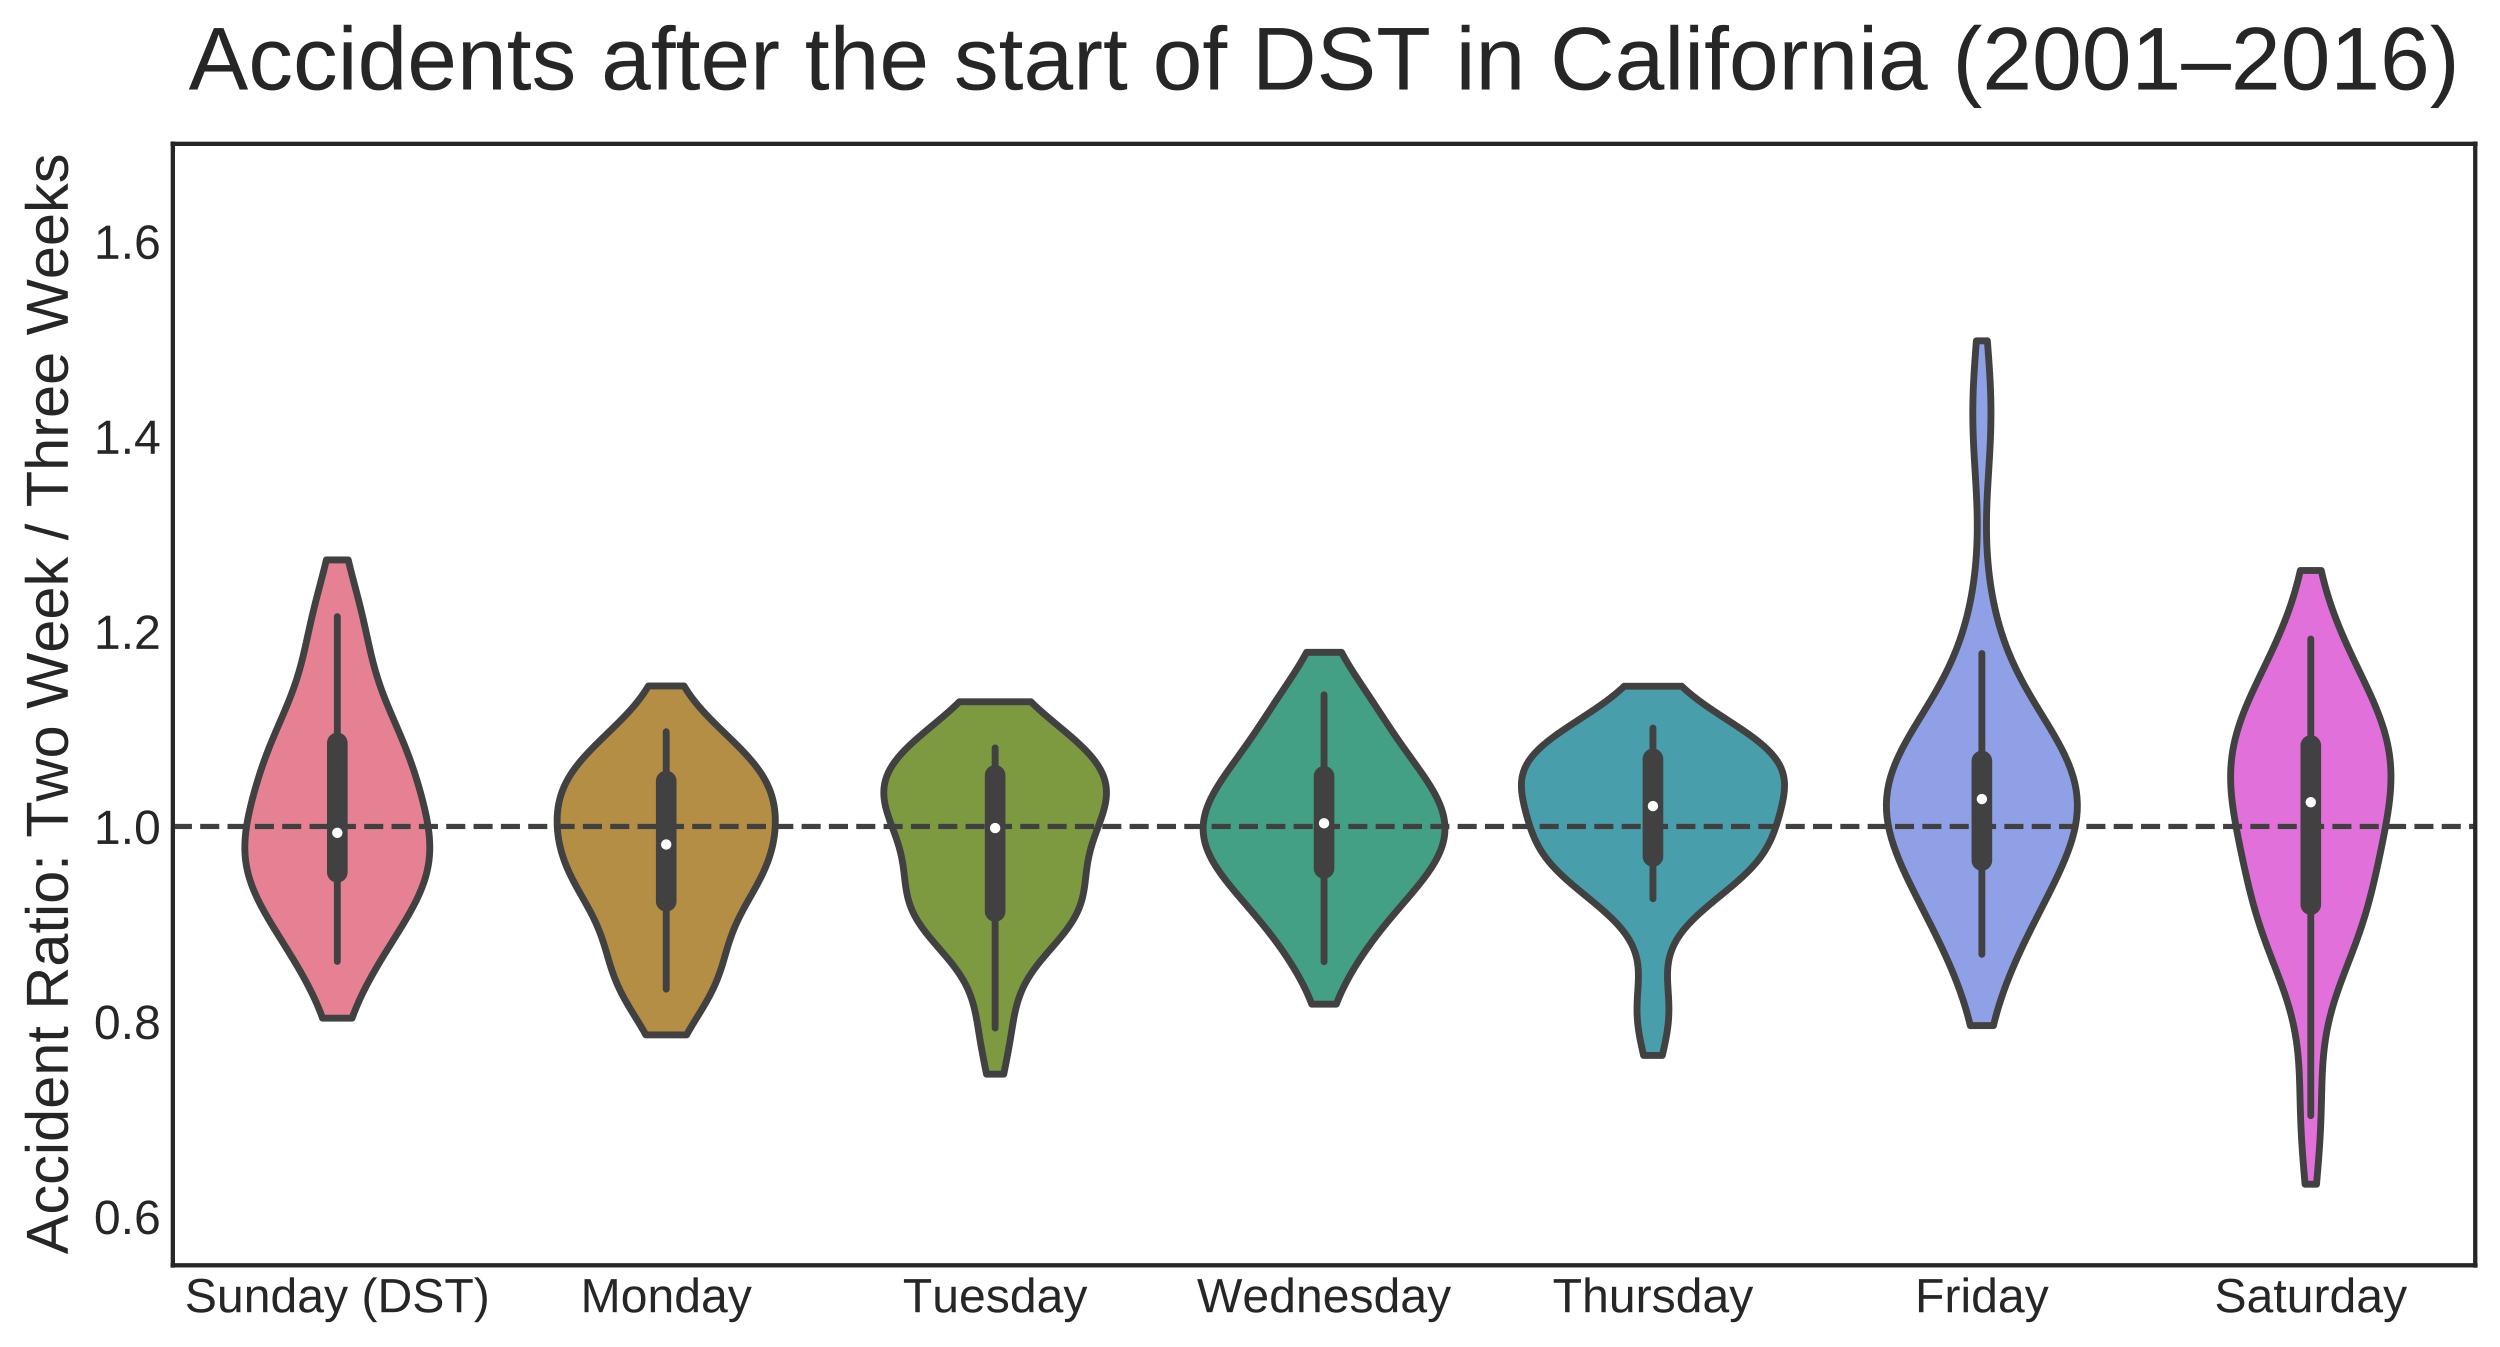 <?xml version="1.0" encoding="utf-8" standalone="no"?>
<!DOCTYPE svg PUBLIC "-//W3C//DTD SVG 1.1//EN"
  "http://www.w3.org/Graphics/SVG/1.1/DTD/svg11.dtd">
<!-- Created with matplotlib (http://matplotlib.org/) -->
<svg height="391.737pt" version="1.1" viewBox="0 0 727.068 391.737" width="727.068pt" xmlns="http://www.w3.org/2000/svg" xmlns:xlink="http://www.w3.org/1999/xlink">
 <defs>
  <style type="text/css">
*{stroke-linecap:butt;stroke-linejoin:round;}
  </style>
 </defs>
 <g id="figure_1">
  <g id="patch_1">
   <path d="M 0 391.737 
L 727.068 391.737 
L 727.068 0 
L 0 0 
z
" style="fill:#ffffff;"/>
  </g>
  <g id="axes_1">
   <g id="patch_2">
    <path d="M 50.268 367.987 
L 719.868 367.987 
L 719.868 41.827 
L 50.268 41.827 
z
" style="fill:#ffffff;"/>
   </g>
   <g id="matplotlib.axis_1">
    <g id="xtick_1">
     <g id="text_1">
      <!-- Sunday (DST) -->
      <defs>
       <path d="M 62.109 19 
Q 62.109 14.656 60.422 10.984 
Q 58.734 7.328 55.219 4.656 
Q 51.703 2 46.359 0.5 
Q 41.016 -0.984 33.688 -0.984 
Q 20.844 -0.984 13.672 3.516 
Q 6.5 8.016 4.547 16.5 
L 13.578 18.312 
Q 14.266 15.625 15.672 13.422 
Q 17.094 11.234 19.5 9.641 
Q 21.922 8.062 25.484 7.172 
Q 29.047 6.297 34.031 6.297 
Q 38.188 6.297 41.656 7 
Q 45.125 7.719 47.609 9.172 
Q 50.094 10.641 51.484 12.953 
Q 52.875 15.281 52.875 18.5 
Q 52.875 21.875 51.344 23.969 
Q 49.812 26.078 47.016 27.438 
Q 44.234 28.812 40.375 29.734 
Q 36.531 30.672 31.844 31.734 
Q 28.953 32.375 26.047 33.125 
Q 23.141 33.891 20.484 34.938 
Q 17.828 35.984 15.484 37.391 
Q 13.141 38.812 11.422 40.797 
Q 9.719 42.781 8.734 45.391 
Q 7.766 48 7.766 51.422 
Q 7.766 56.297 9.734 59.781 
Q 11.719 63.281 15.234 65.531 
Q 18.75 67.781 23.531 68.797 
Q 28.328 69.828 33.891 69.828 
Q 40.281 69.828 44.812 68.828 
Q 49.359 67.828 52.484 65.812 
Q 55.609 63.812 57.484 60.859 
Q 59.375 57.906 60.5 54 
L 51.312 52.391 
Q 50.641 54.891 49.344 56.844 
Q 48.047 58.797 45.938 60.109 
Q 43.844 61.422 40.844 62.109 
Q 37.844 62.797 33.797 62.797 
Q 29 62.797 25.75 61.938 
Q 22.516 61.078 20.531 59.609 
Q 18.562 58.156 17.703 56.172 
Q 16.844 54.203 16.844 51.906 
Q 16.844 48.828 18.375 46.844 
Q 19.922 44.875 22.562 43.547 
Q 25.203 42.234 28.656 41.359 
Q 32.125 40.484 36.031 39.594 
Q 39.203 38.875 42.359 38.109 
Q 45.516 37.359 48.391 36.297 
Q 51.266 35.25 53.781 33.828 
Q 56.297 32.422 58.156 30.375 
Q 60.016 28.328 61.062 25.531 
Q 62.109 22.75 62.109 19 
z
" id="LiberationSans-53"/>
       <path d="M 15.328 52.828 
L 15.328 19.344 
Q 15.328 15.484 15.891 12.891 
Q 16.453 10.297 17.719 8.703 
Q 19 7.125 21.062 6.469 
Q 23.141 5.812 26.219 5.812 
Q 29.344 5.812 31.859 6.906 
Q 34.375 8.016 36.156 10.078 
Q 37.938 12.156 38.906 15.203 
Q 39.891 18.266 39.891 22.219 
L 39.891 52.828 
L 48.688 52.828 
L 48.688 11.281 
Q 48.688 9.625 48.703 7.781 
Q 48.734 5.953 48.781 4.312 
Q 48.828 2.688 48.875 1.516 
Q 48.922 0.344 48.969 0 
L 40.672 0 
Q 40.625 0.25 40.578 1.312 
Q 40.531 2.391 40.453 3.781 
Q 40.375 5.172 40.328 6.609 
Q 40.281 8.062 40.281 9.031 
L 40.141 9.031 
Q 38.875 6.734 37.359 4.875 
Q 35.844 3.031 33.844 1.734 
Q 31.844 0.438 29.25 -0.266 
Q 26.656 -0.984 23.25 -0.984 
Q 18.844 -0.984 15.672 0.094 
Q 12.5 1.172 10.453 3.422 
Q 8.406 5.672 7.453 9.188 
Q 6.5 12.703 6.5 17.625 
L 6.5 52.828 
z
" id="LiberationSans-75"/>
       <path d="M 40.281 0 
L 40.281 33.5 
Q 40.281 37.359 39.719 39.938 
Q 39.156 42.531 37.891 44.109 
Q 36.625 45.703 34.547 46.359 
Q 32.469 47.016 29.391 47.016 
Q 26.266 47.016 23.75 45.922 
Q 21.234 44.828 19.453 42.75 
Q 17.672 40.672 16.688 37.625 
Q 15.719 34.578 15.719 30.609 
L 15.719 0 
L 6.938 0 
L 6.938 41.547 
Q 6.938 43.219 6.906 45.047 
Q 6.891 46.875 6.828 48.5 
Q 6.781 50.141 6.734 51.312 
Q 6.688 52.484 6.641 52.828 
L 14.938 52.828 
Q 14.984 52.594 15.031 51.516 
Q 15.094 50.438 15.156 49.047 
Q 15.234 47.656 15.281 46.219 
Q 15.328 44.781 15.328 43.797 
L 15.484 43.797 
Q 16.75 46.094 18.266 47.953 
Q 19.781 49.812 21.781 51.094 
Q 23.781 52.391 26.359 53.094 
Q 28.953 53.812 32.375 53.812 
Q 36.766 53.812 39.938 52.734 
Q 43.109 51.656 45.156 49.406 
Q 47.219 47.172 48.172 43.625 
Q 49.125 40.094 49.125 35.203 
L 49.125 0 
z
" id="LiberationSans-6e"/>
       <path d="M 40.094 8.5 
Q 37.641 3.422 33.609 1.219 
Q 29.594 -0.984 23.641 -0.984 
Q 13.625 -0.984 8.906 5.75 
Q 4.203 12.5 4.203 26.172 
Q 4.203 53.812 23.641 53.812 
Q 29.641 53.812 33.641 51.609 
Q 37.641 49.422 40.094 44.625 
L 40.188 44.625 
Q 40.188 45.125 40.156 46.172 
Q 40.141 47.219 40.109 48.359 
Q 40.094 49.516 40.094 50.531 
Q 40.094 51.562 40.094 52 
L 40.094 72.469 
L 48.875 72.469 
L 48.875 10.891 
Q 48.875 8.984 48.891 7.219 
Q 48.922 5.469 48.969 4 
Q 49.031 2.547 49.078 1.484 
Q 49.125 0.438 49.172 0 
L 40.766 0 
Q 40.672 0.484 40.594 1.391 
Q 40.531 2.297 40.453 3.469 
Q 40.375 4.641 40.328 5.938 
Q 40.281 7.234 40.281 8.5 
z
M 13.422 26.469 
Q 13.422 21 14.109 17.094 
Q 14.797 13.188 16.312 10.672 
Q 17.828 8.156 20.172 6.984 
Q 22.516 5.812 25.875 5.812 
Q 29.344 5.812 32 6.938 
Q 34.672 8.062 36.453 10.578 
Q 38.234 13.094 39.156 17.141 
Q 40.094 21.188 40.094 27.047 
Q 40.094 32.672 39.156 36.547 
Q 38.234 40.438 36.422 42.828 
Q 34.625 45.219 32 46.266 
Q 29.391 47.312 25.984 47.312 
Q 22.75 47.312 20.406 46.188 
Q 18.062 45.062 16.5 42.578 
Q 14.938 40.094 14.172 36.109 
Q 13.422 32.125 13.422 26.469 
z
" id="LiberationSans-64"/>
       <path d="M 20.219 -0.984 
Q 12.25 -0.984 8.25 3.219 
Q 4.25 7.422 4.25 14.75 
Q 4.25 19.969 6.219 23.312 
Q 8.203 26.656 11.391 28.562 
Q 14.594 30.469 18.688 31.203 
Q 22.797 31.938 27.047 32.031 
L 38.922 32.234 
L 38.922 35.109 
Q 38.922 38.375 38.234 40.672 
Q 37.547 42.969 36.125 44.375 
Q 34.719 45.797 32.594 46.453 
Q 30.469 47.125 27.594 47.125 
Q 25.047 47.125 23 46.75 
Q 20.953 46.391 19.438 45.438 
Q 17.922 44.484 16.984 42.844 
Q 16.062 41.219 15.766 38.719 
L 6.594 39.547 
Q 7.078 42.672 8.438 45.281 
Q 9.812 47.906 12.328 49.797 
Q 14.844 51.703 18.625 52.75 
Q 22.406 53.812 27.781 53.812 
Q 37.75 53.812 42.766 49.234 
Q 47.797 44.672 47.797 36.031 
L 47.797 13.281 
Q 47.797 9.375 48.828 7.391 
Q 49.859 5.422 52.734 5.422 
Q 53.469 5.422 54.203 5.516 
Q 54.938 5.609 55.609 5.766 
L 55.609 0.297 
Q 53.953 -0.094 52.312 -0.281 
Q 50.688 -0.484 48.828 -0.484 
Q 46.344 -0.484 44.562 0.172 
Q 42.781 0.828 41.656 2.172 
Q 40.531 3.516 39.938 5.484 
Q 39.359 7.469 39.203 10.109 
L 38.922 10.109 
Q 37.5 7.562 35.812 5.516 
Q 34.125 3.469 31.875 2.031 
Q 29.641 0.594 26.781 -0.188 
Q 23.922 -0.984 20.219 -0.984 
z
M 22.219 5.609 
Q 26.422 5.609 29.562 7.141 
Q 32.719 8.688 34.781 11.078 
Q 36.859 13.484 37.891 16.312 
Q 38.922 19.141 38.922 21.734 
L 38.922 26.078 
L 29.297 25.875 
Q 26.078 25.828 23.172 25.406 
Q 20.266 25 18.062 23.781 
Q 15.875 22.562 14.578 20.359 
Q 13.281 18.172 13.281 14.594 
Q 13.281 10.297 15.594 7.953 
Q 17.922 5.609 22.219 5.609 
z
" id="LiberationSans-61"/>
       <path d="M 29.5 0 
Q 27.641 -4.781 25.703 -8.609 
Q 23.781 -12.453 21.391 -15.156 
Q 19 -17.875 16.062 -19.312 
Q 13.141 -20.75 9.328 -20.75 
Q 7.672 -20.75 6.25 -20.656 
Q 4.828 -20.562 3.266 -20.219 
L 3.266 -13.625 
Q 4.203 -13.766 5.375 -13.844 
Q 6.547 -13.922 7.375 -13.922 
Q 11.234 -13.922 14.547 -11.031 
Q 17.875 -8.156 20.359 -1.859 
L 21.188 0.25 
L 0.25 52.828 
L 9.625 52.828 
L 20.75 23.641 
Q 21.234 22.312 21.984 20.109 
Q 22.75 17.922 23.5 15.719 
Q 24.266 13.531 24.844 11.766 
Q 25.438 10.016 25.531 9.578 
Q 25.688 10.109 26.25 11.688 
Q 26.812 13.281 27.516 15.234 
Q 28.219 17.188 28.953 19.188 
Q 29.688 21.188 30.172 22.656 
L 40.531 52.828 
L 49.812 52.828 
z
" id="LiberationSans-79"/>
       <path id="LiberationSans-20"/>
       <path d="M 6.203 25.984 
Q 6.203 32.766 7.219 38.969 
Q 8.25 45.172 10.438 50.875 
Q 12.641 56.594 16.062 61.953 
Q 19.484 67.328 24.219 72.469 
L 32.719 72.469 
Q 28.125 67.328 24.781 61.938 
Q 21.438 56.547 19.281 50.797 
Q 17.141 45.062 16.094 38.859 
Q 15.047 32.672 15.047 25.875 
Q 15.047 19.094 16.094 12.891 
Q 17.141 6.688 19.281 0.922 
Q 21.438 -4.828 24.781 -10.203 
Q 28.125 -15.578 32.719 -20.703 
L 24.219 -20.703 
Q 19.484 -15.578 16.062 -10.203 
Q 12.641 -4.828 10.438 0.875 
Q 8.25 6.594 7.219 12.766 
Q 6.203 18.953 6.203 25.781 
z
" id="LiberationSans-28"/>
       <path d="M 67.438 35.109 
Q 67.438 26.516 64.844 19.938 
Q 62.25 13.375 57.75 8.953 
Q 53.266 4.547 47.141 2.266 
Q 41.016 0 33.938 0 
L 8.203 0 
L 8.203 68.797 
L 30.953 68.797 
Q 38.922 68.797 45.625 66.812 
Q 52.344 64.844 57.172 60.719 
Q 62.016 56.594 64.719 50.234 
Q 67.438 43.891 67.438 35.109 
z
M 58.062 35.109 
Q 58.062 42.094 56.047 47.047 
Q 54.047 52 50.438 55.172 
Q 46.828 58.344 41.797 59.828 
Q 36.766 61.328 30.766 61.328 
L 17.531 61.328 
L 17.531 7.469 
L 32.859 7.469 
Q 38.281 7.469 42.891 9.219 
Q 47.516 10.984 50.875 14.453 
Q 54.25 17.922 56.156 23.094 
Q 58.062 28.266 58.062 35.109 
z
" id="LiberationSans-44"/>
       <path d="M 35.156 61.188 
L 35.156 0 
L 25.875 0 
L 25.875 61.188 
L 2.25 61.188 
L 2.25 68.797 
L 58.797 68.797 
L 58.797 61.188 
z
" id="LiberationSans-54"/>
       <path d="M 27.094 25.781 
Q 27.094 18.953 26.062 12.766 
Q 25.047 6.594 22.844 0.875 
Q 20.656 -4.828 17.234 -10.203 
Q 13.812 -15.578 9.078 -20.703 
L 0.594 -20.703 
Q 5.172 -15.578 8.516 -10.203 
Q 11.859 -4.828 14 0.922 
Q 16.156 6.688 17.203 12.891 
Q 18.266 19.094 18.266 25.875 
Q 18.266 32.672 17.203 38.859 
Q 16.156 45.062 14 50.797 
Q 11.859 56.547 8.516 61.938 
Q 5.172 67.328 0.594 72.469 
L 9.078 72.469 
Q 13.812 67.328 17.234 61.953 
Q 20.656 56.594 22.844 50.875 
Q 25.047 45.172 26.062 38.969 
Q 27.094 32.766 27.094 25.984 
z
" id="LiberationSans-29"/>
      </defs>
      <g style="fill:#262626;" transform="translate(53.751 381.632)scale(0.14 -0.14)">
       <use xlink:href="#LiberationSans-53"/>
       <use x="66.699" xlink:href="#LiberationSans-75"/>
       <use x="122.314" xlink:href="#LiberationSans-6e"/>
       <use x="177.93" xlink:href="#LiberationSans-64"/>
       <use x="233.545" xlink:href="#LiberationSans-61"/>
       <use x="289.16" xlink:href="#LiberationSans-79"/>
       <use x="339.16" xlink:href="#LiberationSans-20"/>
       <use x="366.943" xlink:href="#LiberationSans-28"/>
       <use x="400.244" xlink:href="#LiberationSans-44"/>
       <use x="472.461" xlink:href="#LiberationSans-53"/>
       <use x="539.16" xlink:href="#LiberationSans-54"/>
       <use x="600.244" xlink:href="#LiberationSans-29"/>
      </g>
     </g>
    </g>
    <g id="xtick_2">
     <g id="text_2">
      <!-- Monday -->
      <defs>
       <path d="M 66.703 0 
L 66.703 45.906 
Q 66.703 48.391 66.75 50.969 
Q 66.797 53.562 66.891 55.719 
Q 67 58.203 67.141 60.547 
Q 66.453 58.062 65.719 55.609 
Q 65.094 53.516 64.328 51.141 
Q 63.578 48.781 62.844 46.875 
L 45.062 0 
L 38.531 0 
L 20.516 46.875 
Q 20.219 47.609 19.891 48.578 
Q 19.578 49.562 19.203 50.656 
Q 18.844 51.766 18.469 52.906 
Q 18.109 54.047 17.781 55.172 
Q 16.938 57.766 16.156 60.547 
Q 16.219 57.812 16.312 55.125 
Q 16.406 52.828 16.453 50.312 
Q 16.5 47.797 16.5 45.906 
L 16.5 0 
L 8.203 0 
L 8.203 68.797 
L 20.453 68.797 
L 38.766 21.094 
Q 39.109 20.125 39.594 18.578 
Q 40.094 17.047 40.531 15.422 
Q 40.969 13.812 41.328 12.375 
Q 41.703 10.938 41.844 10.156 
Q 42 10.938 42.391 12.406 
Q 42.781 13.875 43.281 15.484 
Q 43.797 17.094 44.281 18.609 
Q 44.781 20.125 45.172 21.094 
L 63.141 68.797 
L 75.094 68.797 
L 75.094 0 
z
" id="LiberationSans-4d"/>
       <path d="M 51.422 26.469 
Q 51.422 12.594 45.312 5.797 
Q 39.203 -0.984 27.594 -0.984 
Q 22.078 -0.984 17.719 0.672 
Q 13.375 2.344 10.375 5.766 
Q 7.375 9.188 5.781 14.328 
Q 4.203 19.484 4.203 26.469 
Q 4.203 53.812 27.875 53.812 
Q 34.031 53.812 38.5 52.094 
Q 42.969 50.391 45.828 46.969 
Q 48.688 43.562 50.047 38.422 
Q 51.422 33.297 51.422 26.469 
z
M 42.188 26.469 
Q 42.188 32.625 41.234 36.625 
Q 40.281 40.625 38.453 43.016 
Q 36.625 45.406 33.984 46.359 
Q 31.344 47.312 28.031 47.312 
Q 24.656 47.312 21.938 46.312 
Q 19.234 45.312 17.328 42.891 
Q 15.438 40.484 14.422 36.469 
Q 13.422 32.469 13.422 26.469 
Q 13.422 20.312 14.5 16.281 
Q 15.578 12.25 17.453 9.859 
Q 19.344 7.469 21.906 6.484 
Q 24.469 5.516 27.484 5.516 
Q 30.859 5.516 33.594 6.469 
Q 36.328 7.422 38.234 9.812 
Q 40.141 12.203 41.156 16.25 
Q 42.188 20.312 42.188 26.469 
z
" id="LiberationSans-6f"/>
      </defs>
      <g style="fill:#262626;" transform="translate(168.853 381.632)scale(0.14 -0.14)">
       <use xlink:href="#LiberationSans-4d"/>
       <use x="83.301" xlink:href="#LiberationSans-6f"/>
       <use x="138.916" xlink:href="#LiberationSans-6e"/>
       <use x="194.531" xlink:href="#LiberationSans-64"/>
       <use x="250.146" xlink:href="#LiberationSans-61"/>
       <use x="305.762" xlink:href="#LiberationSans-79"/>
      </g>
     </g>
    </g>
    <g id="xtick_3">
     <g id="text_3">
      <!-- Tuesday -->
      <defs>
       <path d="M 13.484 24.562 
Q 13.484 20.406 14.328 16.906 
Q 15.188 13.422 16.969 10.906 
Q 18.75 8.406 21.531 7 
Q 24.312 5.609 28.219 5.609 
Q 33.938 5.609 37.375 7.906 
Q 40.828 10.203 42.047 13.719 
L 49.75 11.531 
Q 48.922 9.328 47.438 7.109 
Q 45.953 4.891 43.453 3.094 
Q 40.969 1.312 37.234 0.156 
Q 33.5 -0.984 28.219 -0.984 
Q 16.5 -0.984 10.375 6 
Q 4.25 12.984 4.25 26.766 
Q 4.25 34.188 6.094 39.328 
Q 7.953 44.484 11.172 47.703 
Q 14.406 50.922 18.703 52.359 
Q 23 53.812 27.875 53.812 
Q 34.516 53.812 38.984 51.656 
Q 43.453 49.516 46.156 45.719 
Q 48.875 41.938 50.016 36.812 
Q 51.172 31.688 51.172 25.734 
L 51.172 24.562 
z
M 42.094 31.297 
Q 41.359 39.656 37.844 43.484 
Q 34.328 47.312 27.734 47.312 
Q 25.531 47.312 23.109 46.609 
Q 20.703 45.906 18.656 44.094 
Q 16.609 42.281 15.188 39.172 
Q 13.766 36.078 13.578 31.297 
z
" id="LiberationSans-65"/>
       <path d="M 46.391 14.594 
Q 46.391 10.891 44.938 7.984 
Q 43.5 5.078 40.766 3.094 
Q 38.031 1.125 34.047 0.062 
Q 30.078 -0.984 24.953 -0.984 
Q 20.359 -0.984 16.672 -0.266 
Q 12.984 0.438 10.203 2 
Q 7.422 3.562 5.531 6.125 
Q 3.656 8.688 2.781 12.406 
L 10.547 13.922 
Q 11.672 9.672 15.188 7.688 
Q 18.703 5.719 24.953 5.719 
Q 27.781 5.719 30.141 6.109 
Q 32.516 6.5 34.219 7.453 
Q 35.938 8.406 36.891 9.984 
Q 37.844 11.578 37.844 13.922 
Q 37.844 16.312 36.719 17.844 
Q 35.594 19.391 33.594 20.406 
Q 31.594 21.438 28.734 22.188 
Q 25.875 22.953 22.469 23.875 
Q 19.281 24.703 16.156 25.734 
Q 13.031 26.766 10.516 28.438 
Q 8.016 30.125 6.453 32.609 
Q 4.891 35.109 4.891 38.875 
Q 4.891 46.094 10.031 49.875 
Q 15.188 53.656 25.047 53.656 
Q 33.797 53.656 38.938 50.578 
Q 44.094 47.516 45.453 40.719 
L 37.547 39.75 
Q 37.109 41.797 35.938 43.188 
Q 34.766 44.578 33.109 45.438 
Q 31.453 46.297 29.375 46.656 
Q 27.297 47.016 25.047 47.016 
Q 19.094 47.016 16.25 45.203 
Q 13.422 43.406 13.422 39.75 
Q 13.422 37.594 14.469 36.203 
Q 15.531 34.812 17.406 33.859 
Q 19.281 32.906 21.922 32.203 
Q 24.562 31.5 27.734 30.719 
Q 29.828 30.172 32.031 29.562 
Q 34.234 28.953 36.297 28.094 
Q 38.375 27.25 40.203 26.094 
Q 42.047 24.953 43.406 23.344 
Q 44.781 21.734 45.578 19.578 
Q 46.391 17.438 46.391 14.594 
z
" id="LiberationSans-73"/>
      </defs>
      <g style="fill:#262626;" transform="translate(262.568 381.632)scale(0.14 -0.14)">
       <use xlink:href="#LiberationSans-54"/>
       <use x="61.037" xlink:href="#LiberationSans-75"/>
       <use x="116.652" xlink:href="#LiberationSans-65"/>
       <use x="172.268" xlink:href="#LiberationSans-73"/>
       <use x="222.268" xlink:href="#LiberationSans-64"/>
       <use x="277.883" xlink:href="#LiberationSans-61"/>
       <use x="333.498" xlink:href="#LiberationSans-79"/>
      </g>
     </g>
    </g>
    <g id="xtick_4">
     <g id="text_4">
      <!-- Wednesday -->
      <defs>
       <path d="M 73.781 0 
L 62.641 0 
L 50.734 43.703 
Q 50.203 45.562 49.578 48.094 
Q 48.969 50.641 48.484 52.938 
Q 47.906 55.609 47.312 58.406 
Q 46.688 55.562 46.094 52.875 
Q 45.562 50.531 44.969 48.047 
Q 44.391 45.562 43.844 43.703 
L 31.844 0 
L 20.703 0 
L 0.438 68.797 
L 10.156 68.797 
L 22.516 25.094 
Q 23.344 22.016 24.094 18.984 
Q 24.859 15.969 25.391 13.578 
Q 26.031 10.75 26.562 8.203 
Q 27.297 11.578 28.078 14.844 
Q 28.422 16.219 28.766 17.719 
Q 29.109 19.234 29.469 20.703 
Q 29.828 22.172 30.188 23.516 
Q 30.562 24.859 30.859 25.984 
L 42.828 68.797 
L 51.766 68.797 
L 63.719 25.984 
Q 64.016 24.859 64.375 23.516 
Q 64.75 22.172 65.109 20.719 
Q 65.484 19.281 65.812 17.766 
Q 66.156 16.266 66.5 14.891 
Q 67.281 11.625 68.016 8.203 
Q 68.062 8.203 68.453 9.891 
Q 68.844 11.578 69.422 14.109 
Q 70.016 16.656 70.719 19.609 
Q 71.438 22.562 72.172 25.094 
L 84.328 68.797 
L 94.047 68.797 
z
" id="LiberationSans-57"/>
      </defs>
      <g style="fill:#262626;" transform="translate(348.106 381.632)scale(0.14 -0.14)">
       <use xlink:href="#LiberationSans-57"/>
       <use x="94.369" xlink:href="#LiberationSans-65"/>
       <use x="149.984" xlink:href="#LiberationSans-64"/>
       <use x="205.6" xlink:href="#LiberationSans-6e"/>
       <use x="261.215" xlink:href="#LiberationSans-65"/>
       <use x="316.83" xlink:href="#LiberationSans-73"/>
       <use x="366.83" xlink:href="#LiberationSans-64"/>
       <use x="422.445" xlink:href="#LiberationSans-61"/>
       <use x="478.061" xlink:href="#LiberationSans-79"/>
      </g>
     </g>
    </g>
    <g id="xtick_5">
     <g id="text_5">
      <!-- Thursday -->
      <defs>
       <path d="M 15.484 43.797 
Q 16.938 46.484 18.641 48.359 
Q 20.359 50.25 22.406 51.469 
Q 24.469 52.688 26.906 53.25 
Q 29.344 53.812 32.375 53.812 
Q 37.453 53.812 40.703 52.438 
Q 43.953 51.078 45.828 48.609 
Q 47.703 46.141 48.406 42.719 
Q 49.125 39.312 49.125 35.203 
L 49.125 0 
L 40.281 0 
L 40.281 33.5 
Q 40.281 36.859 39.859 39.391 
Q 39.453 41.938 38.281 43.625 
Q 37.109 45.312 34.953 46.156 
Q 32.812 47.016 29.391 47.016 
Q 26.266 47.016 23.75 45.891 
Q 21.234 44.781 19.453 42.719 
Q 17.672 40.672 16.688 37.734 
Q 15.719 34.812 15.719 31.156 
L 15.719 0 
L 6.938 0 
L 6.938 72.469 
L 15.719 72.469 
L 15.719 53.609 
Q 15.719 52 15.672 50.391 
Q 15.625 48.781 15.547 47.406 
Q 15.484 46.047 15.422 45.094 
Q 15.375 44.141 15.328 43.797 
z
" id="LiberationSans-68"/>
       <path d="M 6.938 0 
L 6.938 40.531 
Q 6.938 42.188 6.906 43.922 
Q 6.891 45.656 6.828 47.266 
Q 6.781 48.875 6.734 50.281 
Q 6.688 51.703 6.641 52.828 
L 14.938 52.828 
Q 14.984 51.703 15.062 50.266 
Q 15.141 48.828 15.203 47.312 
Q 15.281 45.797 15.297 44.406 
Q 15.328 43.016 15.328 42.047 
L 15.531 42.047 
Q 16.453 45.062 17.5 47.281 
Q 18.562 49.516 19.969 50.953 
Q 21.391 52.391 23.344 53.094 
Q 25.297 53.812 28.078 53.812 
Q 29.156 53.812 30.125 53.641 
Q 31.109 53.469 31.641 53.328 
L 31.641 45.266 
Q 30.766 45.516 29.594 45.625 
Q 28.422 45.75 26.953 45.75 
Q 23.922 45.75 21.797 44.375 
Q 19.672 43.016 18.328 40.594 
Q 17 38.188 16.359 34.844 
Q 15.719 31.5 15.719 27.547 
L 15.719 0 
z
" id="LiberationSans-72"/>
      </defs>
      <g style="fill:#262626;" transform="translate(451.548 381.632)scale(0.14 -0.14)">
       <use xlink:href="#LiberationSans-54"/>
       <use x="61.084" xlink:href="#LiberationSans-68"/>
       <use x="116.699" xlink:href="#LiberationSans-75"/>
       <use x="172.314" xlink:href="#LiberationSans-72"/>
       <use x="205.615" xlink:href="#LiberationSans-73"/>
       <use x="255.615" xlink:href="#LiberationSans-64"/>
       <use x="311.23" xlink:href="#LiberationSans-61"/>
       <use x="366.846" xlink:href="#LiberationSans-79"/>
      </g>
     </g>
    </g>
    <g id="xtick_6">
     <g id="text_6">
      <!-- Friday -->
      <defs>
       <path d="M 17.531 61.188 
L 17.531 35.594 
L 55.906 35.594 
L 55.906 27.875 
L 17.531 27.875 
L 17.531 0 
L 8.203 0 
L 8.203 68.797 
L 57.078 68.797 
L 57.078 61.188 
z
" id="LiberationSans-46"/>
       <path d="M 6.688 64.062 
L 6.688 72.469 
L 15.484 72.469 
L 15.484 64.062 
z
M 6.688 0 
L 6.688 52.828 
L 15.484 52.828 
L 15.484 0 
z
" id="LiberationSans-69"/>
      </defs>
      <g style="fill:#262626;" transform="translate(556.936 381.632)scale(0.14 -0.14)">
       <use xlink:href="#LiberationSans-46"/>
       <use x="61.084" xlink:href="#LiberationSans-72"/>
       <use x="94.385" xlink:href="#LiberationSans-69"/>
       <use x="116.602" xlink:href="#LiberationSans-64"/>
       <use x="172.217" xlink:href="#LiberationSans-61"/>
       <use x="227.832" xlink:href="#LiberationSans-79"/>
      </g>
     </g>
    </g>
    <g id="xtick_7">
     <g id="text_7">
      <!-- Saturday -->
      <defs>
       <path d="M 27.047 0.391 
Q 25.047 -0.141 22.969 -0.453 
Q 20.906 -0.781 18.172 -0.781 
Q 7.625 -0.781 7.625 11.188 
L 7.625 46.438 
L 1.516 46.438 
L 1.516 52.828 
L 7.953 52.828 
L 10.547 64.656 
L 16.406 64.656 
L 16.406 52.828 
L 26.172 52.828 
L 26.172 46.438 
L 16.406 46.438 
L 16.406 13.094 
Q 16.406 9.281 17.641 7.734 
Q 18.891 6.203 21.969 6.203 
Q 23.25 6.203 24.438 6.391 
Q 25.641 6.594 27.047 6.891 
z
" id="LiberationSans-74"/>
      </defs>
      <g style="fill:#262626;" transform="translate(644.024 381.632)scale(0.14 -0.14)">
       <use xlink:href="#LiberationSans-53"/>
       <use x="66.699" xlink:href="#LiberationSans-61"/>
       <use x="122.314" xlink:href="#LiberationSans-74"/>
       <use x="150.098" xlink:href="#LiberationSans-75"/>
       <use x="205.713" xlink:href="#LiberationSans-72"/>
       <use x="239.014" xlink:href="#LiberationSans-64"/>
       <use x="294.629" xlink:href="#LiberationSans-61"/>
       <use x="350.244" xlink:href="#LiberationSans-79"/>
      </g>
     </g>
    </g>
   </g>
   <g id="matplotlib.axis_2">
    <g id="ytick_1">
     <g id="text_8">
      <!-- 0.6 -->
      <defs>
       <path d="M 51.703 34.422 
Q 51.703 24.516 49.828 17.75 
Q 47.953 10.984 44.703 6.812 
Q 41.453 2.641 37.062 0.828 
Q 32.672 -0.984 27.688 -0.984 
Q 22.656 -0.984 18.312 0.828 
Q 13.969 2.641 10.766 6.781 
Q 7.562 10.938 5.734 17.703 
Q 3.906 24.469 3.906 34.422 
Q 3.906 44.828 5.734 51.641 
Q 7.562 58.453 10.781 62.5 
Q 14.016 66.547 18.406 68.188 
Q 22.797 69.828 27.984 69.828 
Q 32.906 69.828 37.219 68.188 
Q 41.547 66.547 44.766 62.5 
Q 48 58.453 49.844 51.641 
Q 51.703 44.828 51.703 34.422 
z
M 42.781 34.422 
Q 42.781 42.625 41.797 48.062 
Q 40.828 53.516 38.922 56.766 
Q 37.016 60.016 34.25 61.359 
Q 31.5 62.703 27.984 62.703 
Q 24.266 62.703 21.438 61.328 
Q 18.609 59.969 16.672 56.719 
Q 14.75 53.469 13.766 48.016 
Q 12.797 42.578 12.797 34.422 
Q 12.797 26.516 13.797 21.094 
Q 14.797 15.672 16.719 12.375 
Q 18.656 9.078 21.438 7.641 
Q 24.219 6.203 27.781 6.203 
Q 31.25 6.203 34.031 7.641 
Q 36.812 9.078 38.734 12.375 
Q 40.672 15.672 41.719 21.094 
Q 42.781 26.516 42.781 34.422 
z
" id="LiberationSans-30"/>
       <path d="M 9.125 0 
L 9.125 10.688 
L 18.656 10.688 
L 18.656 0 
z
" id="LiberationSans-2e"/>
       <path d="M 51.219 22.516 
Q 51.219 17.328 49.781 13 
Q 48.344 8.688 45.531 5.578 
Q 42.719 2.484 38.562 0.75 
Q 34.422 -0.984 29 -0.984 
Q 23 -0.984 18.5 1.312 
Q 14.016 3.609 11.031 7.922 
Q 8.062 12.25 6.562 18.531 
Q 5.078 24.812 5.078 32.812 
Q 5.078 42 6.766 48.922 
Q 8.453 55.859 11.625 60.5 
Q 14.797 65.141 19.359 67.484 
Q 23.922 69.828 29.688 69.828 
Q 33.203 69.828 36.281 69.094 
Q 39.359 68.359 41.875 66.719 
Q 44.391 65.094 46.281 62.406 
Q 48.188 59.719 49.312 55.812 
L 40.922 54.297 
Q 39.547 58.734 36.547 60.719 
Q 33.547 62.703 29.594 62.703 
Q 25.984 62.703 23.047 60.984 
Q 20.125 59.281 18.062 55.875 
Q 16.016 52.484 14.906 47.359 
Q 13.812 42.234 13.812 35.406 
Q 16.219 39.844 20.562 42.156 
Q 24.906 44.484 30.516 44.484 
Q 35.203 44.484 39.016 42.969 
Q 42.828 41.453 45.531 38.594 
Q 48.25 35.75 49.734 31.672 
Q 51.219 27.594 51.219 22.516 
z
M 42.281 22.125 
Q 42.281 25.688 41.406 28.562 
Q 40.531 31.453 38.766 33.469 
Q 37.016 35.5 34.422 36.594 
Q 31.844 37.703 28.422 37.703 
Q 26.031 37.703 23.578 36.984 
Q 21.141 36.281 19.156 34.688 
Q 17.188 33.109 15.938 30.516 
Q 14.703 27.938 14.703 24.219 
Q 14.703 20.406 15.672 17.109 
Q 16.656 13.812 18.484 11.375 
Q 20.312 8.938 22.891 7.516 
Q 25.484 6.109 28.719 6.109 
Q 31.891 6.109 34.406 7.203 
Q 36.922 8.297 38.672 10.375 
Q 40.438 12.453 41.359 15.422 
Q 42.281 18.406 42.281 22.125 
z
" id="LiberationSans-36"/>
      </defs>
      <g style="fill:#262626;" transform="translate(27.308 358.879)scale(0.14 -0.14)">
       <use xlink:href="#LiberationSans-30"/>
       <use x="55.615" xlink:href="#LiberationSans-2e"/>
       <use x="83.398" xlink:href="#LiberationSans-36"/>
      </g>
     </g>
    </g>
    <g id="ytick_2">
     <g id="text_9">
      <!-- 0.8 -->
      <defs>
       <path d="M 51.266 19.188 
Q 51.266 14.797 49.875 11.109 
Q 48.484 7.422 45.625 4.734 
Q 42.781 2.047 38.328 0.531 
Q 33.891 -0.984 27.828 -0.984 
Q 21.781 -0.984 17.359 0.531 
Q 12.938 2.047 10.031 4.703 
Q 7.125 7.375 5.734 11.062 
Q 4.344 14.75 4.344 19.094 
Q 4.344 22.859 5.484 25.781 
Q 6.641 28.719 8.562 30.828 
Q 10.5 32.953 12.969 34.25 
Q 15.438 35.547 18.062 35.984 
L 18.062 36.188 
Q 15.188 36.859 12.906 38.375 
Q 10.641 39.891 9.094 42.016 
Q 7.562 44.141 6.75 46.719 
Q 5.953 49.312 5.953 52.203 
Q 5.953 55.812 7.344 59 
Q 8.734 62.203 11.469 64.625 
Q 14.203 67.047 18.25 68.438 
Q 22.312 69.828 27.641 69.828 
Q 33.25 69.828 37.375 68.406 
Q 41.5 67 44.203 64.578 
Q 46.922 62.156 48.234 58.938 
Q 49.562 55.719 49.562 52.094 
Q 49.562 49.266 48.75 46.672 
Q 47.953 44.094 46.406 41.969 
Q 44.875 39.844 42.594 38.344 
Q 40.328 36.859 37.359 36.281 
L 37.359 36.078 
Q 40.328 35.594 42.859 34.297 
Q 45.406 33.016 47.266 30.891 
Q 49.125 28.766 50.188 25.828 
Q 51.266 22.906 51.266 19.188 
z
M 40.438 51.609 
Q 40.438 54.203 39.766 56.344 
Q 39.109 58.5 37.594 60.031 
Q 36.078 61.578 33.641 62.422 
Q 31.203 63.281 27.641 63.281 
Q 24.172 63.281 21.781 62.422 
Q 19.391 61.578 17.844 60.031 
Q 16.312 58.5 15.625 56.344 
Q 14.938 54.203 14.938 51.609 
Q 14.938 49.562 15.469 47.406 
Q 16.016 45.266 17.422 43.5 
Q 18.844 41.75 21.328 40.625 
Q 23.828 39.5 27.734 39.5 
Q 31.891 39.5 34.406 40.625 
Q 36.922 41.75 38.25 43.5 
Q 39.594 45.266 40.016 47.406 
Q 40.438 49.562 40.438 51.609 
z
M 42.141 20.016 
Q 42.141 22.516 41.453 24.828 
Q 40.766 27.156 39.109 28.938 
Q 37.453 30.719 34.641 31.812 
Q 31.844 32.906 27.641 32.906 
Q 23.781 32.906 21.062 31.812 
Q 18.359 30.719 16.672 28.906 
Q 14.984 27.094 14.203 24.719 
Q 13.422 22.359 13.422 19.828 
Q 13.422 16.656 14.203 14.031 
Q 14.984 11.422 16.688 9.547 
Q 18.406 7.672 21.188 6.641 
Q 23.969 5.609 27.938 5.609 
Q 31.938 5.609 34.672 6.641 
Q 37.406 7.672 39.062 9.547 
Q 40.719 11.422 41.422 14.078 
Q 42.141 16.75 42.141 20.016 
z
" id="LiberationSans-38"/>
      </defs>
      <g style="fill:#262626;" transform="translate(27.308 302.155)scale(0.14 -0.14)">
       <use xlink:href="#LiberationSans-30"/>
       <use x="55.615" xlink:href="#LiberationSans-2e"/>
       <use x="83.398" xlink:href="#LiberationSans-38"/>
      </g>
     </g>
    </g>
    <g id="ytick_3">
     <g id="text_10">
      <!-- 1.0 -->
      <defs>
       <path d="M 7.625 0 
L 7.625 7.469 
L 25.141 7.469 
L 25.141 60.406 
L 9.625 49.312 
L 9.625 57.625 
L 25.875 68.797 
L 33.984 68.797 
L 33.984 7.469 
L 50.734 7.469 
L 50.734 0 
z
" id="LiberationSans-31"/>
      </defs>
      <g style="fill:#262626;" transform="translate(27.308 245.432)scale(0.14 -0.14)">
       <use xlink:href="#LiberationSans-31"/>
       <use x="55.615" xlink:href="#LiberationSans-2e"/>
       <use x="83.398" xlink:href="#LiberationSans-30"/>
      </g>
     </g>
    </g>
    <g id="ytick_4">
     <g id="text_11">
      <!-- 1.2 -->
      <defs>
       <path d="M 5.031 0 
L 5.031 6.203 
Q 7.516 11.922 11.109 16.281 
Q 14.703 20.656 18.656 24.188 
Q 22.609 27.734 26.484 30.766 
Q 30.375 33.797 33.5 36.812 
Q 36.625 39.844 38.547 43.156 
Q 40.484 46.484 40.484 50.688 
Q 40.484 53.609 39.594 55.828 
Q 38.719 58.062 37.062 59.562 
Q 35.406 61.078 33.078 61.828 
Q 30.766 62.594 27.938 62.594 
Q 25.297 62.594 22.969 61.859 
Q 20.656 61.141 18.844 59.672 
Q 17.047 58.203 15.891 56.031 
Q 14.75 53.859 14.406 50.984 
L 5.422 51.812 
Q 5.859 55.516 7.469 58.781 
Q 9.078 62.062 11.906 64.531 
Q 14.75 67 18.719 68.406 
Q 22.703 69.828 27.938 69.828 
Q 33.062 69.828 37.062 68.609 
Q 41.062 67.391 43.812 64.984 
Q 46.578 62.594 48.047 59.078 
Q 49.516 55.562 49.516 50.984 
Q 49.516 47.516 48.266 44.391 
Q 47.016 41.266 44.938 38.422 
Q 42.875 35.594 40.141 32.953 
Q 37.406 30.328 34.422 27.812 
Q 31.453 25.297 28.422 22.828 
Q 25.391 20.359 22.719 17.859 
Q 20.062 15.375 17.969 12.812 
Q 15.875 10.25 14.703 7.469 
L 50.594 7.469 
L 50.594 0 
z
" id="LiberationSans-32"/>
      </defs>
      <g style="fill:#262626;" transform="translate(27.308 188.708)scale(0.14 -0.14)">
       <use xlink:href="#LiberationSans-31"/>
       <use x="55.615" xlink:href="#LiberationSans-2e"/>
       <use x="83.398" xlink:href="#LiberationSans-32"/>
      </g>
     </g>
    </g>
    <g id="ytick_5">
     <g id="text_12">
      <!-- 1.4 -->
      <defs>
       <path d="M 43.016 15.578 
L 43.016 0 
L 34.719 0 
L 34.719 15.578 
L 2.297 15.578 
L 2.297 22.406 
L 33.797 68.797 
L 43.016 68.797 
L 43.016 22.516 
L 52.688 22.516 
L 52.688 15.578 
z
M 34.719 58.891 
Q 34.625 58.641 34.234 57.938 
Q 33.844 57.234 33.344 56.344 
Q 32.859 55.469 32.344 54.562 
Q 31.844 53.656 31.453 53.078 
L 13.812 27.094 
Q 13.578 26.703 13.109 26.062 
Q 12.641 25.438 12.156 24.781 
Q 11.672 24.125 11.172 23.484 
Q 10.688 22.859 10.406 22.516 
L 34.719 22.516 
z
" id="LiberationSans-34"/>
      </defs>
      <g style="fill:#262626;" transform="translate(27.308 131.985)scale(0.14 -0.14)">
       <use xlink:href="#LiberationSans-31"/>
       <use x="55.615" xlink:href="#LiberationSans-2e"/>
       <use x="83.398" xlink:href="#LiberationSans-34"/>
      </g>
     </g>
    </g>
    <g id="ytick_6">
     <g id="text_13">
      <!-- 1.6 -->
      <g style="fill:#262626;" transform="translate(27.308 75.261)scale(0.14 -0.14)">
       <use xlink:href="#LiberationSans-31"/>
       <use x="55.615" xlink:href="#LiberationSans-2e"/>
       <use x="83.398" xlink:href="#LiberationSans-36"/>
      </g>
     </g>
    </g>
    <g id="text_14">
     <!-- Accident Ratio: Two Week / Three Weeks -->
     <defs>
      <path d="M 56.984 0 
L 49.125 20.125 
L 17.781 20.125 
L 9.859 0 
L 0.203 0 
L 28.266 68.797 
L 38.875 68.797 
L 66.5 0 
z
M 37.5 50.094 
Q 36.719 52.047 36 54.047 
Q 35.297 56.062 34.766 57.688 
Q 34.234 59.328 33.859 60.422 
Q 33.5 61.531 33.453 61.766 
Q 33.344 61.531 33 60.406 
Q 32.672 59.281 32.109 57.609 
Q 31.547 55.953 30.828 53.953 
Q 30.125 51.953 29.391 50 
L 20.609 27.391 
L 46.344 27.391 
z
" id="LiberationSans-41"/>
      <path d="M 13.422 26.656 
Q 13.422 22.125 14.078 18.312 
Q 14.75 14.5 16.312 11.734 
Q 17.875 8.984 20.438 7.469 
Q 23 5.953 26.766 5.953 
Q 31.453 5.953 34.594 8.484 
Q 37.75 11.031 38.484 16.312 
L 47.359 15.719 
Q 46.922 12.453 45.453 9.422 
Q 44 6.391 41.484 4.094 
Q 38.969 1.812 35.344 0.406 
Q 31.734 -0.984 27 -0.984 
Q 20.797 -0.984 16.453 1.109 
Q 12.109 3.219 9.391 6.906 
Q 6.688 10.594 5.469 15.594 
Q 4.25 20.609 4.25 26.469 
Q 4.25 31.781 5.125 35.859 
Q 6 39.938 7.594 42.984 
Q 9.188 46.047 11.328 48.125 
Q 13.484 50.203 15.984 51.438 
Q 18.5 52.688 21.281 53.25 
Q 24.078 53.812 26.906 53.812 
Q 31.344 53.812 34.812 52.594 
Q 38.281 51.375 40.797 49.25 
Q 43.312 47.125 44.875 44.234 
Q 46.438 41.359 47.078 38.031 
L 38.031 37.359 
Q 37.359 41.75 34.562 44.328 
Q 31.781 46.922 26.656 46.922 
Q 22.906 46.922 20.391 45.672 
Q 17.875 44.438 16.312 41.922 
Q 14.75 39.406 14.078 35.594 
Q 13.422 31.781 13.422 26.656 
z
" id="LiberationSans-63"/>
      <path d="M 56.844 0 
L 38.969 28.562 
L 17.531 28.562 
L 17.531 0 
L 8.203 0 
L 8.203 68.797 
L 40.578 68.797 
Q 46.438 68.797 50.953 67.453 
Q 55.469 66.109 58.547 63.562 
Q 61.625 61.031 63.234 57.375 
Q 64.844 53.719 64.844 49.125 
Q 64.844 45.844 63.891 42.672 
Q 62.938 39.5 60.891 36.859 
Q 58.844 34.234 55.656 32.328 
Q 52.484 30.422 48.047 29.641 
L 67.578 0 
z
M 55.469 49.031 
Q 55.469 52.156 54.391 54.438 
Q 53.328 56.734 51.266 58.266 
Q 49.219 59.812 46.281 60.562 
Q 43.359 61.328 39.656 61.328 
L 17.531 61.328 
L 17.531 35.938 
L 40.047 35.938 
Q 44.047 35.938 46.969 36.938 
Q 49.906 37.938 51.781 39.688 
Q 53.656 41.453 54.562 43.844 
Q 55.469 46.234 55.469 49.031 
z
" id="LiberationSans-52"/>
      <path d="M 9.125 42.719 
L 9.125 52.828 
L 18.656 52.828 
L 18.656 42.719 
z
M 9.125 0 
L 9.125 10.109 
L 18.656 10.109 
L 18.656 0 
z
" id="LiberationSans-3a"/>
      <path d="M 57.328 0 
L 47.125 0 
L 38.672 34.078 
Q 38.281 35.406 37.859 37.359 
Q 37.453 39.312 37.062 41.156 
Q 36.578 43.312 36.141 45.609 
Q 35.688 43.406 35.203 41.266 
Q 34.812 39.406 34.344 37.406 
Q 33.891 35.406 33.5 33.891 
L 24.812 0 
L 14.656 0 
L -0.141 52.828 
L 8.547 52.828 
L 17.484 16.938 
Q 17.828 15.828 18.156 14.188 
Q 18.5 12.547 18.844 10.984 
Q 19.188 9.188 19.578 7.281 
Q 19.969 9.125 20.406 10.891 
Q 20.797 12.406 21.188 13.969 
Q 21.578 15.531 21.875 16.547 
L 31.453 52.828 
L 40.875 52.828 
L 50.094 16.547 
Q 50.438 15.281 50.828 13.672 
Q 51.219 12.062 51.562 10.641 
Q 51.953 8.984 52.344 7.281 
Q 52.734 9.125 53.125 10.891 
Q 53.469 12.406 53.828 14.031 
Q 54.203 15.672 54.547 16.938 
L 63.875 52.828 
L 72.469 52.828 
z
" id="LiberationSans-77"/>
      <path d="M 39.844 0 
L 21.969 24.125 
L 15.531 18.797 
L 15.531 0 
L 6.734 0 
L 6.734 72.469 
L 15.531 72.469 
L 15.531 27.203 
L 38.719 52.828 
L 49.031 52.828 
L 27.594 30.125 
L 50.141 0 
z
" id="LiberationSans-6b"/>
      <path d="M 0 -0.984 
L 20.062 72.469 
L 27.781 72.469 
L 7.906 -0.984 
z
" id="LiberationSans-2f"/>
     </defs>
     <g style="fill:#262626;" transform="translate(19.723 364.782)rotate(-90)scale(0.173 -0.173)">
      <use xlink:href="#LiberationSans-41"/>
      <use x="66.699" xlink:href="#LiberationSans-63"/>
      <use x="116.699" xlink:href="#LiberationSans-63"/>
      <use x="166.699" xlink:href="#LiberationSans-69"/>
      <use x="188.916" xlink:href="#LiberationSans-64"/>
      <use x="244.531" xlink:href="#LiberationSans-65"/>
      <use x="300.146" xlink:href="#LiberationSans-6e"/>
      <use x="355.762" xlink:href="#LiberationSans-74"/>
      <use x="383.545" xlink:href="#LiberationSans-20"/>
      <use x="411.328" xlink:href="#LiberationSans-52"/>
      <use x="483.545" xlink:href="#LiberationSans-61"/>
      <use x="539.16" xlink:href="#LiberationSans-74"/>
      <use x="566.943" xlink:href="#LiberationSans-69"/>
      <use x="589.16" xlink:href="#LiberationSans-6f"/>
      <use x="644.775" xlink:href="#LiberationSans-3a"/>
      <use x="672.559" xlink:href="#LiberationSans-20"/>
      <use x="700.326" xlink:href="#LiberationSans-54"/>
      <use x="761.332" xlink:href="#LiberationSans-77"/>
      <use x="833.549" xlink:href="#LiberationSans-6f"/>
      <use x="889.164" xlink:href="#LiberationSans-20"/>
      <use x="916.947" xlink:href="#LiberationSans-57"/>
      <use x="1011.316" xlink:href="#LiberationSans-65"/>
      <use x="1066.932" xlink:href="#LiberationSans-65"/>
      <use x="1122.547" xlink:href="#LiberationSans-6b"/>
      <use x="1172.547" xlink:href="#LiberationSans-20"/>
      <use x="1200.33" xlink:href="#LiberationSans-2f"/>
      <use x="1228.113" xlink:href="#LiberationSans-20"/>
      <use x="1255.881" xlink:href="#LiberationSans-54"/>
      <use x="1316.965" xlink:href="#LiberationSans-68"/>
      <use x="1372.58" xlink:href="#LiberationSans-72"/>
      <use x="1405.881" xlink:href="#LiberationSans-65"/>
      <use x="1461.496" xlink:href="#LiberationSans-65"/>
      <use x="1517.111" xlink:href="#LiberationSans-20"/>
      <use x="1544.895" xlink:href="#LiberationSans-57"/>
      <use x="1639.264" xlink:href="#LiberationSans-65"/>
      <use x="1694.879" xlink:href="#LiberationSans-65"/>
      <use x="1750.494" xlink:href="#LiberationSans-6b"/>
      <use x="1800.494" xlink:href="#LiberationSans-73"/>
     </g>
    </g>
   </g>
   <g id="PolyCollection_1">
    <defs>
     <path d="M 102.394 -95.634 
L 93.8 -95.634 
L 93.3 -96.98 
L 92.766 -98.327 
L 92.2 -99.673 
L 91.601 -101.019 
L 90.972 -102.365 
L 90.313 -103.711 
L 89.627 -105.057 
L 88.914 -106.403 
L 88.177 -107.749 
L 87.419 -109.095 
L 86.64 -110.441 
L 85.844 -111.787 
L 85.033 -113.133 
L 84.21 -114.479 
L 83.378 -115.825 
L 82.541 -117.171 
L 81.701 -118.517 
L 80.862 -119.863 
L 80.03 -121.209 
L 79.207 -122.555 
L 78.399 -123.902 
L 77.611 -125.248 
L 76.847 -126.594 
L 76.114 -127.94 
L 75.416 -129.286 
L 74.759 -130.632 
L 74.147 -131.978 
L 73.586 -133.324 
L 73.078 -134.67 
L 72.628 -136.016 
L 72.238 -137.362 
L 71.909 -138.708 
L 71.644 -140.054 
L 71.442 -141.4 
L 71.303 -142.746 
L 71.223 -144.092 
L 71.201 -145.438 
L 71.234 -146.784 
L 71.317 -148.131 
L 71.446 -149.477 
L 71.617 -150.823 
L 71.826 -152.169 
L 72.067 -153.515 
L 72.337 -154.861 
L 72.631 -156.207 
L 72.948 -157.553 
L 73.283 -158.899 
L 73.636 -160.245 
L 74.005 -161.591 
L 74.389 -162.937 
L 74.788 -164.283 
L 75.202 -165.629 
L 75.632 -166.975 
L 76.079 -168.321 
L 76.543 -169.667 
L 77.025 -171.013 
L 77.524 -172.359 
L 78.041 -173.706 
L 78.574 -175.052 
L 79.122 -176.398 
L 79.684 -177.744 
L 80.255 -179.09 
L 80.834 -180.436 
L 81.416 -181.782 
L 81.998 -183.128 
L 82.575 -184.474 
L 83.144 -185.82 
L 83.7 -187.166 
L 84.24 -188.512 
L 84.76 -189.858 
L 85.259 -191.204 
L 85.733 -192.55 
L 86.183 -193.896 
L 86.608 -195.242 
L 87.008 -196.588 
L 87.386 -197.934 
L 87.742 -199.281 
L 88.08 -200.627 
L 88.402 -201.973 
L 88.713 -203.319 
L 89.015 -204.665 
L 89.311 -206.011 
L 89.606 -207.357 
L 89.903 -208.703 
L 90.203 -210.049 
L 90.509 -211.395 
L 90.822 -212.741 
L 91.143 -214.087 
L 91.472 -215.433 
L 91.81 -216.779 
L 92.154 -218.125 
L 92.504 -219.471 
L 92.857 -220.817 
L 93.211 -222.163 
L 93.564 -223.51 
L 93.913 -224.856 
L 94.256 -226.202 
L 94.59 -227.548 
L 94.913 -228.894 
L 101.28 -228.894 
L 101.28 -228.894 
L 101.603 -227.548 
L 101.937 -226.202 
L 102.28 -224.856 
L 102.629 -223.51 
L 102.982 -222.163 
L 103.337 -220.817 
L 103.69 -219.471 
L 104.039 -218.125 
L 104.384 -216.779 
L 104.721 -215.433 
L 105.051 -214.087 
L 105.372 -212.741 
L 105.685 -211.395 
L 105.991 -210.049 
L 106.291 -208.703 
L 106.587 -207.357 
L 106.882 -206.011 
L 107.179 -204.665 
L 107.481 -203.319 
L 107.791 -201.973 
L 108.114 -200.627 
L 108.451 -199.281 
L 108.808 -197.934 
L 109.185 -196.588 
L 109.586 -195.242 
L 110.01 -193.896 
L 110.46 -192.55 
L 110.935 -191.204 
L 111.433 -189.858 
L 111.954 -188.512 
L 112.493 -187.166 
L 113.049 -185.82 
L 113.618 -184.474 
L 114.195 -183.128 
L 114.777 -181.782 
L 115.36 -180.436 
L 115.938 -179.09 
L 116.51 -177.744 
L 117.071 -176.398 
L 117.62 -175.052 
L 118.153 -173.706 
L 118.669 -172.359 
L 119.169 -171.013 
L 119.65 -169.667 
L 120.114 -168.321 
L 120.561 -166.975 
L 120.991 -165.629 
L 121.406 -164.283 
L 121.805 -162.937 
L 122.189 -161.591 
L 122.558 -160.245 
L 122.91 -158.899 
L 123.246 -157.553 
L 123.562 -156.207 
L 123.857 -154.861 
L 124.127 -153.515 
L 124.368 -152.169 
L 124.576 -150.823 
L 124.747 -149.477 
L 124.877 -148.131 
L 124.96 -146.784 
L 124.992 -145.438 
L 124.971 -144.092 
L 124.891 -142.746 
L 124.751 -141.4 
L 124.549 -140.054 
L 124.284 -138.708 
L 123.956 -137.362 
L 123.566 -136.016 
L 123.116 -134.67 
L 122.608 -133.324 
L 122.046 -131.978 
L 121.434 -130.632 
L 120.777 -129.286 
L 120.079 -127.94 
L 119.346 -126.594 
L 118.583 -125.248 
L 117.795 -123.902 
L 116.987 -122.555 
L 116.164 -121.209 
L 115.331 -119.863 
L 114.493 -118.517 
L 113.653 -117.171 
L 112.815 -115.825 
L 111.983 -114.479 
L 111.16 -113.133 
L 110.35 -111.787 
L 109.554 -110.441 
L 108.775 -109.095 
L 108.016 -107.749 
L 107.279 -106.403 
L 106.567 -105.057 
L 105.88 -103.711 
L 105.222 -102.365 
L 104.592 -101.019 
L 103.994 -99.673 
L 103.427 -98.327 
L 102.894 -96.98 
L 102.394 -95.634 
z
" id="m452d22f99e" style="stroke:#414141;stroke-width:2;"/>
    </defs>
    <g clip-path="url(#pd8c18d01c3)">
     <use style="fill:#e68193;stroke:#414141;stroke-width:2;" x="0" xlink:href="#m452d22f99e" y="391.737"/>
    </g>
   </g>
   <g id="PolyCollection_2">
    <defs>
     <path d="M 199.68 -90.768 
L 187.828 -90.768 
L 187.249 -91.793 
L 186.652 -92.818 
L 186.039 -93.843 
L 185.417 -94.868 
L 184.789 -95.893 
L 184.16 -96.918 
L 183.537 -97.943 
L 182.923 -98.968 
L 182.324 -99.993 
L 181.744 -101.017 
L 181.186 -102.042 
L 180.654 -103.067 
L 180.15 -104.092 
L 179.676 -105.117 
L 179.231 -106.142 
L 178.815 -107.167 
L 178.426 -108.192 
L 178.063 -109.217 
L 177.721 -110.242 
L 177.398 -111.267 
L 177.087 -112.292 
L 176.785 -113.317 
L 176.486 -114.342 
L 176.184 -115.367 
L 175.875 -116.391 
L 175.554 -117.416 
L 175.216 -118.441 
L 174.858 -119.466 
L 174.477 -120.491 
L 174.07 -121.516 
L 173.638 -122.541 
L 173.179 -123.566 
L 172.694 -124.591 
L 172.185 -125.616 
L 171.655 -126.641 
L 171.106 -127.666 
L 170.543 -128.691 
L 169.97 -129.716 
L 169.391 -130.741 
L 168.811 -131.766 
L 168.235 -132.79 
L 167.668 -133.815 
L 167.115 -134.84 
L 166.578 -135.865 
L 166.063 -136.89 
L 165.573 -137.915 
L 165.11 -138.94 
L 164.676 -139.965 
L 164.274 -140.99 
L 163.904 -142.015 
L 163.567 -143.04 
L 163.264 -144.065 
L 162.994 -145.09 
L 162.758 -146.115 
L 162.555 -147.14 
L 162.384 -148.164 
L 162.246 -149.189 
L 162.141 -150.214 
L 162.069 -151.239 
L 162.03 -152.264 
L 162.026 -153.289 
L 162.058 -154.314 
L 162.127 -155.339 
L 162.235 -156.364 
L 162.386 -157.389 
L 162.581 -158.414 
L 162.824 -159.439 
L 163.116 -160.464 
L 163.461 -161.489 
L 163.86 -162.514 
L 164.317 -163.538 
L 164.831 -164.563 
L 165.403 -165.588 
L 166.035 -166.613 
L 166.725 -167.638 
L 167.471 -168.663 
L 168.271 -169.688 
L 169.122 -170.713 
L 170.02 -171.738 
L 170.96 -172.763 
L 171.935 -173.788 
L 172.941 -174.813 
L 173.971 -175.838 
L 175.018 -176.863 
L 176.074 -177.888 
L 177.133 -178.912 
L 178.188 -179.937 
L 179.233 -180.962 
L 180.259 -181.987 
L 181.263 -183.012 
L 182.238 -184.037 
L 183.179 -185.062 
L 184.083 -186.087 
L 184.946 -187.112 
L 185.764 -188.137 
L 186.537 -189.162 
L 187.262 -190.187 
L 187.939 -191.212 
L 188.568 -192.237 
L 198.94 -192.237 
L 198.94 -192.237 
L 199.569 -191.212 
L 200.246 -190.187 
L 200.971 -189.162 
L 201.743 -188.137 
L 202.562 -187.112 
L 203.425 -186.087 
L 204.328 -185.062 
L 205.27 -184.037 
L 206.245 -183.012 
L 207.248 -181.987 
L 208.275 -180.962 
L 209.319 -179.937 
L 210.374 -178.912 
L 211.434 -177.888 
L 212.49 -176.863 
L 213.537 -175.838 
L 214.566 -174.813 
L 215.572 -173.788 
L 216.548 -172.763 
L 217.488 -171.738 
L 218.385 -170.713 
L 219.236 -169.688 
L 220.037 -168.663 
L 220.783 -167.638 
L 221.473 -166.613 
L 222.104 -165.588 
L 222.677 -164.563 
L 223.191 -163.538 
L 223.647 -162.514 
L 224.047 -161.489 
L 224.392 -160.464 
L 224.684 -159.439 
L 224.927 -158.414 
L 225.122 -157.389 
L 225.272 -156.364 
L 225.381 -155.339 
L 225.45 -154.314 
L 225.482 -153.289 
L 225.478 -152.264 
L 225.439 -151.239 
L 225.367 -150.214 
L 225.261 -149.189 
L 225.124 -148.164 
L 224.953 -147.14 
L 224.75 -146.115 
L 224.513 -145.09 
L 224.244 -144.065 
L 223.94 -143.04 
L 223.604 -142.015 
L 223.234 -140.99 
L 222.832 -139.965 
L 222.398 -138.94 
L 221.935 -137.915 
L 221.444 -136.89 
L 220.929 -135.865 
L 220.393 -134.84 
L 219.839 -133.815 
L 219.272 -132.79 
L 218.697 -131.766 
L 218.117 -130.741 
L 217.538 -129.716 
L 216.964 -128.691 
L 216.401 -127.666 
L 215.853 -126.641 
L 215.323 -125.616 
L 214.814 -124.591 
L 214.329 -123.566 
L 213.87 -122.541 
L 213.438 -121.516 
L 213.031 -120.491 
L 212.65 -119.466 
L 212.292 -118.441 
L 211.954 -117.416 
L 211.633 -116.391 
L 211.324 -115.367 
L 211.022 -114.342 
L 210.723 -113.317 
L 210.421 -112.292 
L 210.11 -111.267 
L 209.786 -110.242 
L 209.445 -109.217 
L 209.082 -108.192 
L 208.693 -107.167 
L 208.277 -106.142 
L 207.832 -105.117 
L 207.358 -104.092 
L 206.854 -103.067 
L 206.322 -102.042 
L 205.764 -101.017 
L 205.184 -99.993 
L 204.585 -98.968 
L 203.971 -97.943 
L 203.348 -96.918 
L 202.719 -95.893 
L 202.091 -94.868 
L 201.468 -93.843 
L 200.856 -92.818 
L 200.259 -91.793 
L 199.68 -90.768 
z
" id="m4556a8fe5b" style="stroke:#414141;stroke-width:2;"/>
    </defs>
    <g clip-path="url(#pd8c18d01c3)">
     <use style="fill:#b38e44;stroke:#414141;stroke-width:2;" x="0" xlink:href="#m4556a8fe5b" y="391.737"/>
    </g>
   </g>
   <g id="PolyCollection_3">
    <defs>
     <path d="M 291.922 -79.341 
L 286.9 -79.341 
L 286.685 -80.435 
L 286.468 -81.529 
L 286.252 -82.623 
L 286.039 -83.717 
L 285.829 -84.812 
L 285.624 -85.906 
L 285.425 -87 
L 285.232 -88.094 
L 285.046 -89.188 
L 284.864 -90.282 
L 284.685 -91.376 
L 284.507 -92.47 
L 284.327 -93.564 
L 284.14 -94.658 
L 283.942 -95.752 
L 283.727 -96.846 
L 283.49 -97.94 
L 283.225 -99.034 
L 282.926 -100.128 
L 282.587 -101.222 
L 282.203 -102.316 
L 281.768 -103.41 
L 281.28 -104.504 
L 280.734 -105.598 
L 280.13 -106.692 
L 279.468 -107.786 
L 278.748 -108.88 
L 277.974 -109.974 
L 277.151 -111.068 
L 276.285 -112.162 
L 275.384 -113.256 
L 274.457 -114.35 
L 273.515 -115.444 
L 272.567 -116.538 
L 271.626 -117.632 
L 270.703 -118.726 
L 269.808 -119.82 
L 268.953 -120.915 
L 268.147 -122.009 
L 267.397 -123.103 
L 266.709 -124.197 
L 266.089 -125.291 
L 265.537 -126.385 
L 265.055 -127.479 
L 264.64 -128.573 
L 264.289 -129.667 
L 263.996 -130.761 
L 263.753 -131.855 
L 263.553 -132.949 
L 263.385 -134.043 
L 263.241 -135.137 
L 263.111 -136.231 
L 262.983 -137.325 
L 262.851 -138.419 
L 262.705 -139.513 
L 262.539 -140.607 
L 262.346 -141.701 
L 262.124 -142.795 
L 261.87 -143.889 
L 261.584 -144.983 
L 261.266 -146.077 
L 260.919 -147.171 
L 260.549 -148.265 
L 260.159 -149.359 
L 259.758 -150.453 
L 259.352 -151.547 
L 258.951 -152.641 
L 258.564 -153.735 
L 258.199 -154.829 
L 257.868 -155.923 
L 257.578 -157.017 
L 257.341 -158.112 
L 257.165 -159.206 
L 257.059 -160.3 
L 257.03 -161.394 
L 257.086 -162.488 
L 257.232 -163.582 
L 257.474 -164.676 
L 257.815 -165.77 
L 258.258 -166.864 
L 258.803 -167.958 
L 259.45 -169.052 
L 260.196 -170.146 
L 261.037 -171.24 
L 261.968 -172.334 
L 262.982 -173.428 
L 264.071 -174.522 
L 265.226 -175.616 
L 266.435 -176.71 
L 267.689 -177.804 
L 268.974 -178.898 
L 270.28 -179.992 
L 271.593 -181.086 
L 272.903 -182.18 
L 274.196 -183.274 
L 275.464 -184.368 
L 276.696 -185.462 
L 277.883 -186.556 
L 279.017 -187.65 
L 299.805 -187.65 
L 299.805 -187.65 
L 300.94 -186.556 
L 302.126 -185.462 
L 303.358 -184.368 
L 304.626 -183.274 
L 305.919 -182.18 
L 307.229 -181.086 
L 308.542 -179.992 
L 309.848 -178.898 
L 311.133 -177.804 
L 312.387 -176.71 
L 313.596 -175.616 
L 314.751 -174.522 
L 315.84 -173.428 
L 316.854 -172.334 
L 317.785 -171.24 
L 318.627 -170.146 
L 319.372 -169.052 
L 320.019 -167.958 
L 320.564 -166.864 
L 321.007 -165.77 
L 321.348 -164.676 
L 321.59 -163.582 
L 321.737 -162.488 
L 321.792 -161.394 
L 321.764 -160.3 
L 321.657 -159.206 
L 321.481 -158.112 
L 321.244 -157.017 
L 320.955 -155.923 
L 320.623 -154.829 
L 320.258 -153.735 
L 319.871 -152.641 
L 319.47 -151.547 
L 319.064 -150.453 
L 318.663 -149.359 
L 318.273 -148.265 
L 317.903 -147.171 
L 317.556 -146.077 
L 317.238 -144.983 
L 316.952 -143.889 
L 316.698 -142.795 
L 316.476 -141.701 
L 316.283 -140.607 
L 316.117 -139.513 
L 315.971 -138.419 
L 315.839 -137.325 
L 315.712 -136.231 
L 315.581 -135.137 
L 315.437 -134.043 
L 315.269 -132.949 
L 315.069 -131.855 
L 314.827 -130.761 
L 314.533 -129.667 
L 314.182 -128.573 
L 313.767 -127.479 
L 313.285 -126.385 
L 312.734 -125.291 
L 312.113 -124.197 
L 311.425 -123.103 
L 310.675 -122.009 
L 309.869 -120.915 
L 309.014 -119.82 
L 308.119 -118.726 
L 307.196 -117.632 
L 306.255 -116.538 
L 305.308 -115.444 
L 304.365 -114.35 
L 303.438 -113.256 
L 302.537 -112.162 
L 301.671 -111.068 
L 300.848 -109.974 
L 300.074 -108.88 
L 299.355 -107.786 
L 298.692 -106.692 
L 298.088 -105.598 
L 297.542 -104.504 
L 297.054 -103.41 
L 296.619 -102.316 
L 296.235 -101.222 
L 295.896 -100.128 
L 295.597 -99.034 
L 295.332 -97.94 
L 295.095 -96.846 
L 294.88 -95.752 
L 294.682 -94.658 
L 294.495 -93.564 
L 294.315 -92.47 
L 294.137 -91.376 
L 293.958 -90.282 
L 293.777 -89.188 
L 293.59 -88.094 
L 293.397 -87 
L 293.198 -85.906 
L 292.993 -84.812 
L 292.784 -83.717 
L 292.57 -82.623 
L 292.354 -81.529 
L 292.137 -80.435 
L 291.922 -79.341 
z
" id="m945d73ad87" style="stroke:#414141;stroke-width:2;"/>
    </defs>
    <g clip-path="url(#pd8c18d01c3)">
     <use style="fill:#7d9a40;stroke:#414141;stroke-width:2;" x="0" xlink:href="#m945d73ad87" y="391.737"/>
    </g>
   </g>
   <g id="PolyCollection_4">
    <defs>
     <path d="M 388.643 -99.701 
L 381.494 -99.701 
L 381.089 -100.735 
L 380.658 -101.768 
L 380.202 -102.802 
L 379.722 -103.835 
L 379.217 -104.869 
L 378.69 -105.902 
L 378.141 -106.936 
L 377.57 -107.969 
L 376.978 -109.003 
L 376.365 -110.036 
L 375.734 -111.07 
L 375.082 -112.103 
L 374.412 -113.137 
L 373.723 -114.17 
L 373.015 -115.204 
L 372.29 -116.237 
L 371.546 -117.271 
L 370.784 -118.304 
L 370.004 -119.338 
L 369.208 -120.371 
L 368.395 -121.405 
L 367.567 -122.438 
L 366.724 -123.472 
L 365.868 -124.506 
L 365.001 -125.539 
L 364.126 -126.573 
L 363.243 -127.606 
L 362.357 -128.64 
L 361.471 -129.673 
L 360.587 -130.707 
L 359.71 -131.74 
L 358.844 -132.774 
L 357.993 -133.807 
L 357.161 -134.841 
L 356.352 -135.874 
L 355.573 -136.908 
L 354.827 -137.941 
L 354.118 -138.975 
L 353.452 -140.008 
L 352.832 -141.042 
L 352.263 -142.075 
L 351.749 -143.109 
L 351.292 -144.142 
L 350.897 -145.176 
L 350.565 -146.209 
L 350.298 -147.243 
L 350.099 -148.276 
L 349.968 -149.31 
L 349.905 -150.344 
L 349.911 -151.377 
L 349.984 -152.411 
L 350.124 -153.444 
L 350.329 -154.478 
L 350.596 -155.511 
L 350.923 -156.545 
L 351.306 -157.578 
L 351.742 -158.612 
L 352.227 -159.645 
L 352.758 -160.679 
L 353.329 -161.712 
L 353.937 -162.746 
L 354.576 -163.779 
L 355.243 -164.813 
L 355.933 -165.846 
L 356.641 -166.88 
L 357.364 -167.913 
L 358.097 -168.947 
L 358.836 -169.98 
L 359.578 -171.014 
L 360.321 -172.047 
L 361.061 -173.081 
L 361.797 -174.115 
L 362.527 -175.148 
L 363.25 -176.182 
L 363.964 -177.215 
L 364.671 -178.249 
L 365.371 -179.282 
L 366.063 -180.316 
L 366.75 -181.349 
L 367.433 -182.383 
L 368.113 -183.416 
L 368.791 -184.45 
L 369.469 -185.483 
L 370.148 -186.517 
L 370.829 -187.55 
L 371.513 -188.584 
L 372.198 -189.617 
L 372.886 -190.651 
L 373.574 -191.684 
L 374.261 -192.718 
L 374.945 -193.751 
L 375.624 -194.785 
L 376.295 -195.818 
L 376.954 -196.852 
L 377.599 -197.885 
L 378.226 -198.919 
L 378.832 -199.953 
L 379.414 -200.986 
L 379.969 -202.02 
L 390.168 -202.02 
L 390.168 -202.02 
L 390.723 -200.986 
L 391.305 -199.953 
L 391.911 -198.919 
L 392.538 -197.885 
L 393.182 -196.852 
L 393.842 -195.818 
L 394.512 -194.785 
L 395.191 -193.751 
L 395.876 -192.718 
L 396.563 -191.684 
L 397.251 -190.651 
L 397.938 -189.617 
L 398.624 -188.584 
L 399.307 -187.55 
L 399.988 -186.517 
L 400.667 -185.483 
L 401.345 -184.45 
L 402.024 -183.416 
L 402.703 -182.383 
L 403.386 -181.349 
L 404.073 -180.316 
L 404.766 -179.282 
L 405.465 -178.249 
L 406.172 -177.215 
L 406.887 -176.182 
L 407.609 -175.148 
L 408.339 -174.115 
L 409.075 -173.081 
L 409.815 -172.047 
L 410.558 -171.014 
L 411.301 -169.98 
L 412.04 -168.947 
L 412.773 -167.913 
L 413.495 -166.88 
L 414.203 -165.846 
L 414.893 -164.813 
L 415.56 -163.779 
L 416.2 -162.746 
L 416.807 -161.712 
L 417.378 -160.679 
L 417.909 -159.645 
L 418.394 -158.612 
L 418.831 -157.578 
L 419.214 -156.545 
L 419.541 -155.511 
L 419.808 -154.478 
L 420.012 -153.444 
L 420.152 -152.411 
L 420.226 -151.377 
L 420.232 -150.344 
L 420.169 -149.31 
L 420.038 -148.276 
L 419.838 -147.243 
L 419.572 -146.209 
L 419.24 -145.176 
L 418.844 -144.142 
L 418.387 -143.109 
L 417.873 -142.075 
L 417.304 -141.042 
L 416.684 -140.008 
L 416.018 -138.975 
L 415.31 -137.941 
L 414.563 -136.908 
L 413.784 -135.874 
L 412.976 -134.841 
L 412.144 -133.807 
L 411.293 -132.774 
L 410.426 -131.74 
L 409.549 -130.707 
L 408.666 -129.673 
L 407.779 -128.64 
L 406.893 -127.606 
L 406.011 -126.573 
L 405.135 -125.539 
L 404.268 -124.506 
L 403.413 -123.472 
L 402.57 -122.438 
L 401.741 -121.405 
L 400.928 -120.371 
L 400.132 -119.338 
L 399.353 -118.304 
L 398.591 -117.271 
L 397.847 -116.237 
L 397.121 -115.204 
L 396.413 -114.17 
L 395.724 -113.137 
L 395.054 -112.103 
L 394.403 -111.07 
L 393.771 -110.036 
L 393.159 -109.003 
L 392.567 -107.969 
L 391.996 -106.936 
L 391.446 -105.902 
L 390.919 -104.869 
L 390.415 -103.835 
L 389.934 -102.802 
L 389.479 -101.768 
L 389.048 -100.735 
L 388.643 -99.701 
z
" id="mb01e260f45" style="stroke:#414141;stroke-width:2;"/>
    </defs>
    <g clip-path="url(#pd8c18d01c3)">
     <use style="fill:#43a084;stroke:#414141;stroke-width:2;" x="0" xlink:href="#mb01e260f45" y="391.737"/>
    </g>
   </g>
   <g id="PolyCollection_5">
    <defs>
     <path d="M 483.452 -84.793 
L 477.999 -84.793 
L 477.755 -85.877 
L 477.514 -86.962 
L 477.281 -88.046 
L 477.06 -89.131 
L 476.854 -90.215 
L 476.667 -91.3 
L 476.503 -92.384 
L 476.364 -93.469 
L 476.253 -94.554 
L 476.171 -95.638 
L 476.118 -96.723 
L 476.092 -97.807 
L 476.094 -98.892 
L 476.118 -99.976 
L 476.162 -101.061 
L 476.221 -102.145 
L 476.288 -103.23 
L 476.356 -104.314 
L 476.418 -105.399 
L 476.467 -106.484 
L 476.493 -107.568 
L 476.489 -108.653 
L 476.446 -109.737 
L 476.356 -110.822 
L 476.21 -111.906 
L 476.001 -112.991 
L 475.724 -114.075 
L 475.371 -115.16 
L 474.939 -116.244 
L 474.423 -117.329 
L 473.822 -118.414 
L 473.133 -119.498 
L 472.357 -120.583 
L 471.496 -121.667 
L 470.553 -122.752 
L 469.532 -123.836 
L 468.44 -124.921 
L 467.284 -126.005 
L 466.073 -127.09 
L 464.817 -128.175 
L 463.527 -129.259 
L 462.214 -130.344 
L 460.892 -131.428 
L 459.572 -132.513 
L 458.267 -133.597 
L 456.989 -134.682 
L 455.749 -135.766 
L 454.557 -136.851 
L 453.423 -137.935 
L 452.354 -139.02 
L 451.355 -140.105 
L 450.429 -141.189 
L 449.579 -142.274 
L 448.803 -143.358 
L 448.1 -144.443 
L 447.465 -145.527 
L 446.893 -146.612 
L 446.378 -147.696 
L 445.912 -148.781 
L 445.489 -149.865 
L 445.101 -150.95 
L 444.743 -152.035 
L 444.407 -153.119 
L 444.092 -154.204 
L 443.795 -155.288 
L 443.515 -156.373 
L 443.255 -157.457 
L 443.019 -158.542 
L 442.812 -159.626 
L 442.644 -160.711 
L 442.524 -161.795 
L 442.462 -162.88 
L 442.472 -163.965 
L 442.563 -165.049 
L 442.749 -166.134 
L 443.04 -167.218 
L 443.445 -168.303 
L 443.973 -169.387 
L 444.63 -170.472 
L 445.417 -171.556 
L 446.335 -172.641 
L 447.381 -173.725 
L 448.55 -174.81 
L 449.833 -175.895 
L 451.218 -176.979 
L 452.691 -178.064 
L 454.238 -179.148 
L 455.841 -180.233 
L 457.482 -181.317 
L 459.143 -182.402 
L 460.805 -183.486 
L 462.451 -184.571 
L 464.065 -185.656 
L 465.631 -186.74 
L 467.136 -187.825 
L 468.569 -188.909 
L 469.921 -189.994 
L 471.184 -191.078 
L 472.355 -192.163 
L 489.096 -192.163 
L 489.096 -192.163 
L 490.266 -191.078 
L 491.53 -189.994 
L 492.882 -188.909 
L 494.315 -187.825 
L 495.82 -186.74 
L 497.386 -185.656 
L 499 -184.571 
L 500.646 -183.486 
L 502.308 -182.402 
L 503.969 -181.317 
L 505.61 -180.233 
L 507.213 -179.148 
L 508.759 -178.064 
L 510.233 -176.979 
L 511.618 -175.895 
L 512.9 -174.81 
L 514.069 -173.725 
L 515.116 -172.641 
L 516.034 -171.556 
L 516.821 -170.472 
L 517.477 -169.387 
L 518.005 -168.303 
L 518.411 -167.218 
L 518.702 -166.134 
L 518.888 -165.049 
L 518.979 -163.965 
L 518.988 -162.88 
L 518.927 -161.795 
L 518.806 -160.711 
L 518.638 -159.626 
L 518.432 -158.542 
L 518.196 -157.457 
L 517.936 -156.373 
L 517.656 -155.288 
L 517.358 -154.204 
L 517.043 -153.119 
L 516.708 -152.035 
L 516.349 -150.95 
L 515.962 -149.865 
L 515.538 -148.781 
L 515.073 -147.696 
L 514.558 -146.612 
L 513.986 -145.527 
L 513.351 -144.443 
L 512.648 -143.358 
L 511.872 -142.274 
L 511.021 -141.189 
L 510.096 -140.105 
L 509.097 -139.02 
L 508.027 -137.935 
L 506.893 -136.851 
L 505.702 -135.766 
L 504.462 -134.682 
L 503.184 -133.597 
L 501.879 -132.513 
L 500.559 -131.428 
L 499.236 -130.344 
L 497.924 -129.259 
L 496.634 -128.175 
L 495.377 -127.09 
L 494.166 -126.005 
L 493.01 -124.921 
L 491.918 -123.836 
L 490.898 -122.752 
L 489.955 -121.667 
L 489.094 -120.583 
L 488.318 -119.498 
L 487.629 -118.414 
L 487.027 -117.329 
L 486.512 -116.244 
L 486.079 -115.16 
L 485.727 -114.075 
L 485.449 -112.991 
L 485.241 -111.906 
L 485.095 -110.822 
L 485.005 -109.737 
L 484.961 -108.653 
L 484.957 -107.568 
L 484.984 -106.484 
L 485.032 -105.399 
L 485.095 -104.314 
L 485.163 -103.23 
L 485.23 -102.145 
L 485.288 -101.061 
L 485.332 -99.976 
L 485.357 -98.892 
L 485.358 -97.807 
L 485.333 -96.723 
L 485.28 -95.638 
L 485.197 -94.554 
L 485.086 -93.469 
L 484.948 -92.384 
L 484.784 -91.3 
L 484.597 -90.215 
L 484.391 -89.131 
L 484.169 -88.046 
L 483.936 -86.962 
L 483.696 -85.877 
L 483.452 -84.793 
z
" id="m22bcfbba4e" style="stroke:#414141;stroke-width:2;"/>
    </defs>
    <g clip-path="url(#pd8c18d01c3)">
     <use style="fill:#489eaa;stroke:#414141;stroke-width:2;" x="0" xlink:href="#m22bcfbba4e" y="391.737"/>
    </g>
   </g>
   <g id="PolyCollection_6">
    <defs>
     <path d="M 579.748 -93.465 
L 573.017 -93.465 
L 572.511 -95.477 
L 571.957 -97.488 
L 571.355 -99.5 
L 570.706 -101.511 
L 570.011 -103.523 
L 569.271 -105.535 
L 568.488 -107.546 
L 567.665 -109.558 
L 566.804 -111.569 
L 565.909 -113.581 
L 564.983 -115.593 
L 564.031 -117.604 
L 563.054 -119.616 
L 562.059 -121.627 
L 561.049 -123.639 
L 560.029 -125.651 
L 559.005 -127.662 
L 557.981 -129.674 
L 556.964 -131.685 
L 555.962 -133.697 
L 554.981 -135.709 
L 554.031 -137.72 
L 553.122 -139.732 
L 552.264 -141.743 
L 551.468 -143.755 
L 550.746 -145.767 
L 550.11 -147.778 
L 549.572 -149.79 
L 549.143 -151.801 
L 548.834 -153.813 
L 548.654 -155.825 
L 548.611 -157.836 
L 548.708 -159.848 
L 548.949 -161.859 
L 549.332 -163.871 
L 549.855 -165.883 
L 550.512 -167.894 
L 551.292 -169.906 
L 552.185 -171.918 
L 553.176 -173.929 
L 554.249 -175.941 
L 555.388 -177.952 
L 556.575 -179.964 
L 557.792 -181.976 
L 559.023 -183.987 
L 560.252 -185.999 
L 561.463 -188.01 
L 562.644 -190.022 
L 563.785 -192.034 
L 564.876 -194.045 
L 565.911 -196.057 
L 566.886 -198.068 
L 567.797 -200.08 
L 568.643 -202.092 
L 569.426 -204.103 
L 570.145 -206.115 
L 570.803 -208.126 
L 571.403 -210.138 
L 571.947 -212.15 
L 572.439 -214.161 
L 572.881 -216.173 
L 573.276 -218.184 
L 573.625 -220.196 
L 573.933 -222.208 
L 574.199 -224.219 
L 574.426 -226.231 
L 574.615 -228.242 
L 574.768 -230.254 
L 574.886 -232.266 
L 574.97 -234.277 
L 575.021 -236.289 
L 575.043 -238.3 
L 575.036 -240.312 
L 575.002 -242.324 
L 574.946 -244.335 
L 574.869 -246.347 
L 574.775 -248.358 
L 574.667 -250.37 
L 574.55 -252.382 
L 574.428 -254.393 
L 574.305 -256.405 
L 574.185 -258.417 
L 574.073 -260.428 
L 573.972 -262.44 
L 573.886 -264.451 
L 573.818 -266.463 
L 573.771 -268.475 
L 573.746 -270.486 
L 573.744 -272.498 
L 573.767 -274.509 
L 573.812 -276.521 
L 573.88 -278.533 
L 573.969 -280.544 
L 574.077 -282.556 
L 574.2 -284.567 
L 574.335 -286.579 
L 574.48 -288.591 
L 574.632 -290.602 
L 574.786 -292.614 
L 577.979 -292.614 
L 577.979 -292.614 
L 578.133 -290.602 
L 578.285 -288.591 
L 578.43 -286.579 
L 578.565 -284.567 
L 578.688 -282.556 
L 578.796 -280.544 
L 578.884 -278.533 
L 578.953 -276.521 
L 578.998 -274.509 
L 579.021 -272.498 
L 579.019 -270.486 
L 578.994 -268.475 
L 578.947 -266.463 
L 578.879 -264.451 
L 578.793 -262.44 
L 578.692 -260.428 
L 578.58 -258.417 
L 578.46 -256.405 
L 578.337 -254.393 
L 578.215 -252.382 
L 578.098 -250.37 
L 577.99 -248.358 
L 577.896 -246.347 
L 577.819 -244.335 
L 577.763 -242.324 
L 577.729 -240.312 
L 577.722 -238.3 
L 577.744 -236.289 
L 577.795 -234.277 
L 577.879 -232.266 
L 577.997 -230.254 
L 578.15 -228.242 
L 578.339 -226.231 
L 578.566 -224.219 
L 578.832 -222.208 
L 579.14 -220.196 
L 579.489 -218.184 
L 579.884 -216.173 
L 580.326 -214.161 
L 580.818 -212.15 
L 581.362 -210.138 
L 581.962 -208.126 
L 582.62 -206.115 
L 583.339 -204.103 
L 584.122 -202.092 
L 584.968 -200.08 
L 585.879 -198.068 
L 586.854 -196.057 
L 587.889 -194.045 
L 588.98 -192.034 
L 590.121 -190.022 
L 591.302 -188.01 
L 592.513 -185.999 
L 593.742 -183.987 
L 594.973 -181.976 
L 596.19 -179.964 
L 597.377 -177.952 
L 598.516 -175.941 
L 599.589 -173.929 
L 600.58 -171.918 
L 601.473 -169.906 
L 602.253 -167.894 
L 602.909 -165.883 
L 603.433 -163.871 
L 603.816 -161.859 
L 604.057 -159.848 
L 604.154 -157.836 
L 604.111 -155.825 
L 603.931 -153.813 
L 603.622 -151.801 
L 603.193 -149.79 
L 602.655 -147.778 
L 602.019 -145.767 
L 601.297 -143.755 
L 600.501 -141.743 
L 599.643 -139.732 
L 598.734 -137.72 
L 597.784 -135.709 
L 596.803 -133.697 
L 595.801 -131.685 
L 594.784 -129.674 
L 593.76 -127.662 
L 592.736 -125.651 
L 591.716 -123.639 
L 590.706 -121.627 
L 589.711 -119.616 
L 588.734 -117.604 
L 587.782 -115.593 
L 586.856 -113.581 
L 585.961 -111.569 
L 585.1 -109.558 
L 584.277 -107.546 
L 583.494 -105.535 
L 582.754 -103.523 
L 582.059 -101.511 
L 581.41 -99.5 
L 580.808 -97.488 
L 580.254 -95.477 
L 579.748 -93.465 
z
" id="m9e6915998d" style="stroke:#414141;stroke-width:2;"/>
    </defs>
    <g clip-path="url(#pd8c18d01c3)">
     <use style="fill:#8fa0e6;stroke:#414141;stroke-width:2;" x="0" xlink:href="#m9e6915998d" y="391.737"/>
    </g>
   </g>
   <g id="PolyCollection_7">
    <defs>
     <path d="M 673.71 -47.332 
L 670.369 -47.332 
L 670.216 -49.135 
L 670.063 -50.938 
L 669.914 -52.741 
L 669.771 -54.544 
L 669.636 -56.347 
L 669.51 -58.15 
L 669.395 -59.953 
L 669.293 -61.756 
L 669.203 -63.559 
L 669.126 -65.362 
L 669.06 -67.165 
L 669.004 -68.968 
L 668.955 -70.771 
L 668.909 -72.574 
L 668.863 -74.377 
L 668.813 -76.18 
L 668.752 -77.983 
L 668.675 -79.786 
L 668.578 -81.589 
L 668.454 -83.392 
L 668.297 -85.195 
L 668.104 -86.998 
L 667.868 -88.801 
L 667.588 -90.604 
L 667.26 -92.407 
L 666.883 -94.21 
L 666.457 -96.013 
L 665.982 -97.816 
L 665.462 -99.619 
L 664.899 -101.422 
L 664.299 -103.225 
L 663.666 -105.028 
L 663.008 -106.83 
L 662.33 -108.633 
L 661.641 -110.436 
L 660.948 -112.239 
L 660.257 -114.042 
L 659.575 -115.845 
L 658.907 -117.648 
L 658.259 -119.451 
L 657.635 -121.254 
L 657.037 -123.057 
L 656.466 -124.86 
L 655.923 -126.663 
L 655.407 -128.466 
L 654.918 -130.269 
L 654.451 -132.072 
L 654.005 -133.875 
L 653.577 -135.678 
L 653.164 -137.481 
L 652.763 -139.284 
L 652.371 -141.087 
L 651.987 -142.89 
L 651.611 -144.693 
L 651.243 -146.496 
L 650.884 -148.299 
L 650.536 -150.102 
L 650.204 -151.905 
L 649.89 -153.708 
L 649.601 -155.511 
L 649.342 -157.314 
L 649.12 -159.117 
L 648.941 -160.92 
L 648.812 -162.723 
L 648.738 -164.526 
L 648.725 -166.329 
L 648.778 -168.132 
L 648.901 -169.935 
L 649.096 -171.738 
L 649.365 -173.541 
L 649.708 -175.343 
L 650.125 -177.146 
L 650.612 -178.949 
L 651.165 -180.752 
L 651.781 -182.555 
L 652.454 -184.358 
L 653.176 -186.161 
L 653.941 -187.964 
L 654.742 -189.767 
L 655.571 -191.57 
L 656.419 -193.373 
L 657.28 -195.176 
L 658.147 -196.979 
L 659.012 -198.782 
L 659.87 -200.585 
L 660.715 -202.388 
L 661.541 -204.191 
L 662.346 -205.994 
L 663.123 -207.797 
L 663.871 -209.6 
L 664.588 -211.403 
L 665.269 -213.206 
L 665.915 -215.009 
L 666.524 -216.812 
L 667.095 -218.615 
L 667.627 -220.418 
L 668.122 -222.221 
L 668.578 -224.024 
L 668.997 -225.827 
L 675.082 -225.827 
L 675.082 -225.827 
L 675.501 -224.024 
L 675.958 -222.221 
L 676.452 -220.418 
L 676.985 -218.615 
L 677.555 -216.812 
L 678.164 -215.009 
L 678.81 -213.206 
L 679.492 -211.403 
L 680.208 -209.6 
L 680.956 -207.797 
L 681.734 -205.994 
L 682.538 -204.191 
L 683.364 -202.388 
L 684.209 -200.585 
L 685.067 -198.782 
L 685.932 -196.979 
L 686.799 -195.176 
L 687.66 -193.373 
L 688.509 -191.57 
L 689.337 -189.767 
L 690.138 -187.964 
L 690.903 -186.161 
L 691.625 -184.358 
L 692.298 -182.555 
L 692.914 -180.752 
L 693.468 -178.949 
L 693.955 -177.146 
L 694.371 -175.343 
L 694.714 -173.541 
L 694.983 -171.738 
L 695.179 -169.935 
L 695.301 -168.132 
L 695.354 -166.329 
L 695.341 -164.526 
L 695.267 -162.723 
L 695.138 -160.92 
L 694.959 -159.117 
L 694.737 -157.314 
L 694.478 -155.511 
L 694.189 -153.708 
L 693.876 -151.905 
L 693.543 -150.102 
L 693.195 -148.299 
L 692.836 -146.496 
L 692.468 -144.693 
L 692.092 -142.89 
L 691.708 -141.087 
L 691.317 -139.284 
L 690.915 -137.481 
L 690.502 -135.678 
L 690.074 -133.875 
L 689.628 -132.072 
L 689.162 -130.269 
L 688.672 -128.466 
L 688.156 -126.663 
L 687.613 -124.86 
L 687.043 -123.057 
L 686.444 -121.254 
L 685.82 -119.451 
L 685.172 -117.648 
L 684.505 -115.845 
L 683.823 -114.042 
L 683.131 -112.239 
L 682.438 -110.436 
L 681.749 -108.633 
L 681.072 -106.83 
L 680.413 -105.028 
L 679.781 -103.225 
L 679.18 -101.422 
L 678.617 -99.619 
L 678.097 -97.816 
L 677.623 -96.013 
L 677.196 -94.21 
L 676.819 -92.407 
L 676.491 -90.604 
L 676.211 -88.801 
L 675.976 -86.998 
L 675.782 -85.195 
L 675.625 -83.392 
L 675.501 -81.589 
L 675.404 -79.786 
L 675.327 -77.983 
L 675.267 -76.18 
L 675.216 -74.377 
L 675.17 -72.574 
L 675.125 -70.771 
L 675.075 -68.968 
L 675.019 -67.165 
L 674.953 -65.362 
L 674.876 -63.559 
L 674.786 -61.756 
L 674.684 -59.953 
L 674.569 -58.15 
L 674.444 -56.347 
L 674.308 -54.544 
L 674.165 -52.741 
L 674.016 -50.938 
L 673.864 -49.135 
L 673.71 -47.332 
z
" id="m1af9628f79" style="stroke:#414141;stroke-width:2;"/>
    </defs>
    <g clip-path="url(#pd8c18d01c3)">
     <use style="fill:#e270db;stroke:#414141;stroke-width:2;" x="0" xlink:href="#m1af9628f79" y="391.737"/>
    </g>
   </g>
   <g id="line2d_1">
    <path clip-path="url(#pd8c18d01c3)" d="M 50.268 240.359 
L 719.868 240.359 
" style="fill:none;stroke:#404040;stroke-dasharray:5.55,2.4;stroke-dashoffset:0;stroke-width:1.5;"/>
   </g>
   <g id="line2d_2">
    <path clip-path="url(#pd8c18d01c3)" d="M 98.097 279.607 
L 98.097 179.339 
" style="fill:none;stroke:#414141;stroke-linecap:round;stroke-width:2;"/>
   </g>
   <g id="line2d_3">
    <path clip-path="url(#pd8c18d01c3)" d="M 98.097 253.684 
L 98.097 216.062 
" style="fill:none;stroke:#414141;stroke-linecap:round;stroke-width:6;"/>
   </g>
   <g id="line2d_4">
    <path clip-path="url(#pd8c18d01c3)" d="M 193.754 287.662 
L 193.754 212.807 
" style="fill:none;stroke:#414141;stroke-linecap:round;stroke-width:2;"/>
   </g>
   <g id="line2d_5">
    <path clip-path="url(#pd8c18d01c3)" d="M 193.754 262.127 
L 193.754 227.139 
" style="fill:none;stroke:#414141;stroke-linecap:round;stroke-width:6;"/>
   </g>
   <g id="line2d_6">
    <path clip-path="url(#pd8c18d01c3)" d="M 289.411 298.969 
L 289.411 217.514 
" style="fill:none;stroke:#414141;stroke-linecap:round;stroke-width:2;"/>
   </g>
   <g id="line2d_7">
    <path clip-path="url(#pd8c18d01c3)" d="M 289.411 265.058 
L 289.411 225.485 
" style="fill:none;stroke:#414141;stroke-linecap:round;stroke-width:6;"/>
   </g>
   <g id="line2d_8">
    <path clip-path="url(#pd8c18d01c3)" d="M 385.068 279.677 
L 385.068 202.077 
" style="fill:none;stroke:#414141;stroke-linecap:round;stroke-width:2;"/>
   </g>
   <g id="line2d_9">
    <path clip-path="url(#pd8c18d01c3)" d="M 385.068 252.553 
L 385.068 225.772 
" style="fill:none;stroke:#414141;stroke-linecap:round;stroke-width:6;"/>
   </g>
   <g id="line2d_10">
    <path clip-path="url(#pd8c18d01c3)" d="M 480.725 261.375 
L 480.725 211.737 
" style="fill:none;stroke:#414141;stroke-linecap:round;stroke-width:2;"/>
   </g>
   <g id="line2d_11">
    <path clip-path="url(#pd8c18d01c3)" d="M 480.725 249.088 
L 480.725 220.709 
" style="fill:none;stroke:#414141;stroke-linecap:round;stroke-width:6;"/>
   </g>
   <g id="line2d_12">
    <path clip-path="url(#pd8c18d01c3)" d="M 576.382 277.528 
L 576.382 190.062 
" style="fill:none;stroke:#414141;stroke-linecap:round;stroke-width:2;"/>
   </g>
   <g id="line2d_13">
    <path clip-path="url(#pd8c18d01c3)" d="M 576.382 250.235 
L 576.382 221.311 
" style="fill:none;stroke:#414141;stroke-linecap:round;stroke-width:6;"/>
   </g>
   <g id="line2d_14">
    <path clip-path="url(#pd8c18d01c3)" d="M 672.04 324.462 
L 672.04 185.853 
" style="fill:none;stroke:#414141;stroke-linecap:round;stroke-width:2;"/>
   </g>
   <g id="line2d_15">
    <path clip-path="url(#pd8c18d01c3)" d="M 672.04 263.083 
L 672.04 216.809 
" style="fill:none;stroke:#414141;stroke-linecap:round;stroke-width:6;"/>
   </g>
   <g id="patch_3">
    <path d="M 50.268 367.987 
L 50.268 41.827 
" style="fill:none;stroke:#262626;stroke-linecap:square;stroke-linejoin:miter;stroke-width:1.25;"/>
   </g>
   <g id="patch_4">
    <path d="M 719.868 367.987 
L 719.868 41.827 
" style="fill:none;stroke:#262626;stroke-linecap:square;stroke-linejoin:miter;stroke-width:1.25;"/>
   </g>
   <g id="patch_5">
    <path d="M 50.268 367.987 
L 719.868 367.987 
" style="fill:none;stroke:#262626;stroke-linecap:square;stroke-linejoin:miter;stroke-width:1.25;"/>
   </g>
   <g id="patch_6">
    <path d="M 50.268 41.827 
L 719.868 41.827 
" style="fill:none;stroke:#262626;stroke-linecap:square;stroke-linejoin:miter;stroke-width:1.25;"/>
   </g>
   <g id="PathCollection_1">
    <defs>
     <path d="M 0 2 
C 0.53 2 1.039 1.789 1.414 1.414 
C 1.789 1.039 2 0.53 2 0 
C 2 -0.53 1.789 -1.039 1.414 -1.414 
C 1.039 -1.789 0.53 -2 0 -2 
C -0.53 -2 -1.039 -1.789 -1.414 -1.414 
C -1.789 -1.039 -2 -0.53 -2 0 
C -2 0.53 -1.789 1.039 -1.414 1.414 
C -1.039 1.789 -0.53 2 0 2 
z
" id="m112ceac867" style="stroke:#414141;"/>
    </defs>
    <g clip-path="url(#pd8c18d01c3)">
     <use style="fill:#ffffff;stroke:#414141;" x="98.097" xlink:href="#m112ceac867" y="242.216"/>
    </g>
   </g>
   <g id="PathCollection_2">
    <g clip-path="url(#pd8c18d01c3)">
     <use style="fill:#ffffff;stroke:#414141;" x="193.754" xlink:href="#m112ceac867" y="245.6"/>
    </g>
   </g>
   <g id="PathCollection_3">
    <g clip-path="url(#pd8c18d01c3)">
     <use style="fill:#ffffff;stroke:#414141;" x="289.411" xlink:href="#m112ceac867" y="240.83"/>
    </g>
   </g>
   <g id="PathCollection_4">
    <g clip-path="url(#pd8c18d01c3)">
     <use style="fill:#ffffff;stroke:#414141;" x="385.068" xlink:href="#m112ceac867" y="239.428"/>
    </g>
   </g>
   <g id="PathCollection_5">
    <g clip-path="url(#pd8c18d01c3)">
     <use style="fill:#ffffff;stroke:#414141;" x="480.725" xlink:href="#m112ceac867" y="234.437"/>
    </g>
   </g>
   <g id="PathCollection_6">
    <g clip-path="url(#pd8c18d01c3)">
     <use style="fill:#ffffff;stroke:#414141;" x="576.382" xlink:href="#m112ceac867" y="232.386"/>
    </g>
   </g>
   <g id="PathCollection_7">
    <g clip-path="url(#pd8c18d01c3)">
     <use style="fill:#ffffff;stroke:#414141;" x="672.04" xlink:href="#m112ceac867" y="233.304"/>
    </g>
   </g>
   <g id="text_15">
    <!-- Accidents after the start of DST in California (2001–2016) -->
    <defs>
     <path d="M 17.625 46.438 
L 17.625 0 
L 8.844 0 
L 8.844 46.438 
L 1.422 46.438 
L 1.422 52.828 
L 8.844 52.828 
L 8.844 58.797 
Q 8.844 61.672 9.375 64.141 
Q 9.906 66.609 11.344 68.438 
Q 12.797 70.266 15.281 71.312 
Q 17.781 72.359 21.734 72.359 
Q 23.297 72.359 24.969 72.219 
Q 26.656 72.078 27.938 71.781 
L 27.938 65.094 
Q 27.094 65.234 26 65.359 
Q 24.906 65.484 24.031 65.484 
Q 22.078 65.484 20.828 64.938 
Q 19.578 64.406 18.875 63.406 
Q 18.172 62.406 17.891 60.938 
Q 17.625 59.469 17.625 57.562 
L 17.625 52.828 
L 27.938 52.828 
L 27.938 46.438 
z
" id="LiberationSans-66"/>
     <path d="M 38.672 62.203 
Q 32.812 62.203 28.297 60.25 
Q 23.781 58.297 20.719 54.688 
Q 17.672 51.078 16.109 46 
Q 14.547 40.922 14.547 34.719 
Q 14.547 28.516 16.234 23.359 
Q 17.922 18.219 21.062 14.5 
Q 24.219 10.797 28.781 8.734 
Q 33.344 6.688 39.062 6.688 
Q 43.062 6.688 46.359 7.734 
Q 49.656 8.797 52.312 10.688 
Q 54.984 12.594 57.078 15.203 
Q 59.188 17.828 60.797 21 
L 68.406 17.188 
Q 66.547 13.328 63.812 10 
Q 61.078 6.688 57.391 4.25 
Q 53.719 1.812 49.047 0.406 
Q 44.391 -0.984 38.625 -0.984 
Q 30.281 -0.984 24 1.672 
Q 17.719 4.344 13.5 9.109 
Q 9.281 13.875 7.172 20.406 
Q 5.078 26.953 5.078 34.719 
Q 5.078 42.781 7.297 49.266 
Q 9.516 55.766 13.781 60.328 
Q 18.062 64.891 24.312 67.359 
Q 30.562 69.828 38.578 69.828 
Q 49.562 69.828 56.938 65.531 
Q 64.312 61.234 67.781 52.781 
L 58.938 49.859 
Q 57.953 52.297 56.297 54.516 
Q 54.641 56.734 52.141 58.438 
Q 49.656 60.156 46.312 61.172 
Q 42.969 62.203 38.672 62.203 
z
" id="LiberationSans-43"/>
     <path d="M 6.734 0 
L 6.734 72.469 
L 15.531 72.469 
L 15.531 0 
z
" id="LiberationSans-6c"/>
     <path d="M 0 22.016 
L 0 28.719 
L 55.562 28.719 
L 55.562 22.016 
z
" id="LiberationSans-2013"/>
    </defs>
    <g style="fill:#262626;" transform="translate(54.868 26.042)scale(0.26 -0.26)">
     <use xlink:href="#LiberationSans-41"/>
     <use x="66.699" xlink:href="#LiberationSans-63"/>
     <use x="116.699" xlink:href="#LiberationSans-63"/>
     <use x="166.699" xlink:href="#LiberationSans-69"/>
     <use x="188.916" xlink:href="#LiberationSans-64"/>
     <use x="244.531" xlink:href="#LiberationSans-65"/>
     <use x="300.146" xlink:href="#LiberationSans-6e"/>
     <use x="355.762" xlink:href="#LiberationSans-74"/>
     <use x="383.545" xlink:href="#LiberationSans-73"/>
     <use x="433.545" xlink:href="#LiberationSans-20"/>
     <use x="461.328" xlink:href="#LiberationSans-61"/>
     <use x="516.943" xlink:href="#LiberationSans-66"/>
     <use x="544.727" xlink:href="#LiberationSans-74"/>
     <use x="572.51" xlink:href="#LiberationSans-65"/>
     <use x="628.125" xlink:href="#LiberationSans-72"/>
     <use x="661.426" xlink:href="#LiberationSans-20"/>
     <use x="689.209" xlink:href="#LiberationSans-74"/>
     <use x="716.992" xlink:href="#LiberationSans-68"/>
     <use x="772.607" xlink:href="#LiberationSans-65"/>
     <use x="828.223" xlink:href="#LiberationSans-20"/>
     <use x="856.006" xlink:href="#LiberationSans-73"/>
     <use x="906.006" xlink:href="#LiberationSans-74"/>
     <use x="933.789" xlink:href="#LiberationSans-61"/>
     <use x="989.404" xlink:href="#LiberationSans-72"/>
     <use x="1022.705" xlink:href="#LiberationSans-74"/>
     <use x="1050.488" xlink:href="#LiberationSans-20"/>
     <use x="1078.271" xlink:href="#LiberationSans-6f"/>
     <use x="1133.887" xlink:href="#LiberationSans-66"/>
     <use x="1161.67" xlink:href="#LiberationSans-20"/>
     <use x="1189.453" xlink:href="#LiberationSans-44"/>
     <use x="1261.67" xlink:href="#LiberationSans-53"/>
     <use x="1328.369" xlink:href="#LiberationSans-54"/>
     <use x="1389.438" xlink:href="#LiberationSans-20"/>
     <use x="1417.221" xlink:href="#LiberationSans-69"/>
     <use x="1439.438" xlink:href="#LiberationSans-6e"/>
     <use x="1495.053" xlink:href="#LiberationSans-20"/>
     <use x="1522.836" xlink:href="#LiberationSans-43"/>
     <use x="1595.053" xlink:href="#LiberationSans-61"/>
     <use x="1650.668" xlink:href="#LiberationSans-6c"/>
     <use x="1672.885" xlink:href="#LiberationSans-69"/>
     <use x="1695.102" xlink:href="#LiberationSans-66"/>
     <use x="1722.885" xlink:href="#LiberationSans-6f"/>
     <use x="1778.5" xlink:href="#LiberationSans-72"/>
     <use x="1811.801" xlink:href="#LiberationSans-6e"/>
     <use x="1867.416" xlink:href="#LiberationSans-69"/>
     <use x="1889.633" xlink:href="#LiberationSans-61"/>
     <use x="1945.248" xlink:href="#LiberationSans-20"/>
     <use x="1973.031" xlink:href="#LiberationSans-28"/>
     <use x="2006.332" xlink:href="#LiberationSans-32"/>
     <use x="2061.947" xlink:href="#LiberationSans-30"/>
     <use x="2117.562" xlink:href="#LiberationSans-30"/>
     <use x="2173.178" xlink:href="#LiberationSans-31"/>
     <use x="2228.793" xlink:href="#LiberationSans-2013"/>
     <use x="2284.408" xlink:href="#LiberationSans-32"/>
     <use x="2340.023" xlink:href="#LiberationSans-30"/>
     <use x="2395.639" xlink:href="#LiberationSans-31"/>
     <use x="2451.254" xlink:href="#LiberationSans-36"/>
     <use x="2506.869" xlink:href="#LiberationSans-29"/>
    </g>
   </g>
  </g>
 </g>
 <defs>
  <clipPath id="pd8c18d01c3">
   <rect height="326.16" width="669.6" x="50.268" y="41.827"/>
  </clipPath>
 </defs>
</svg>
